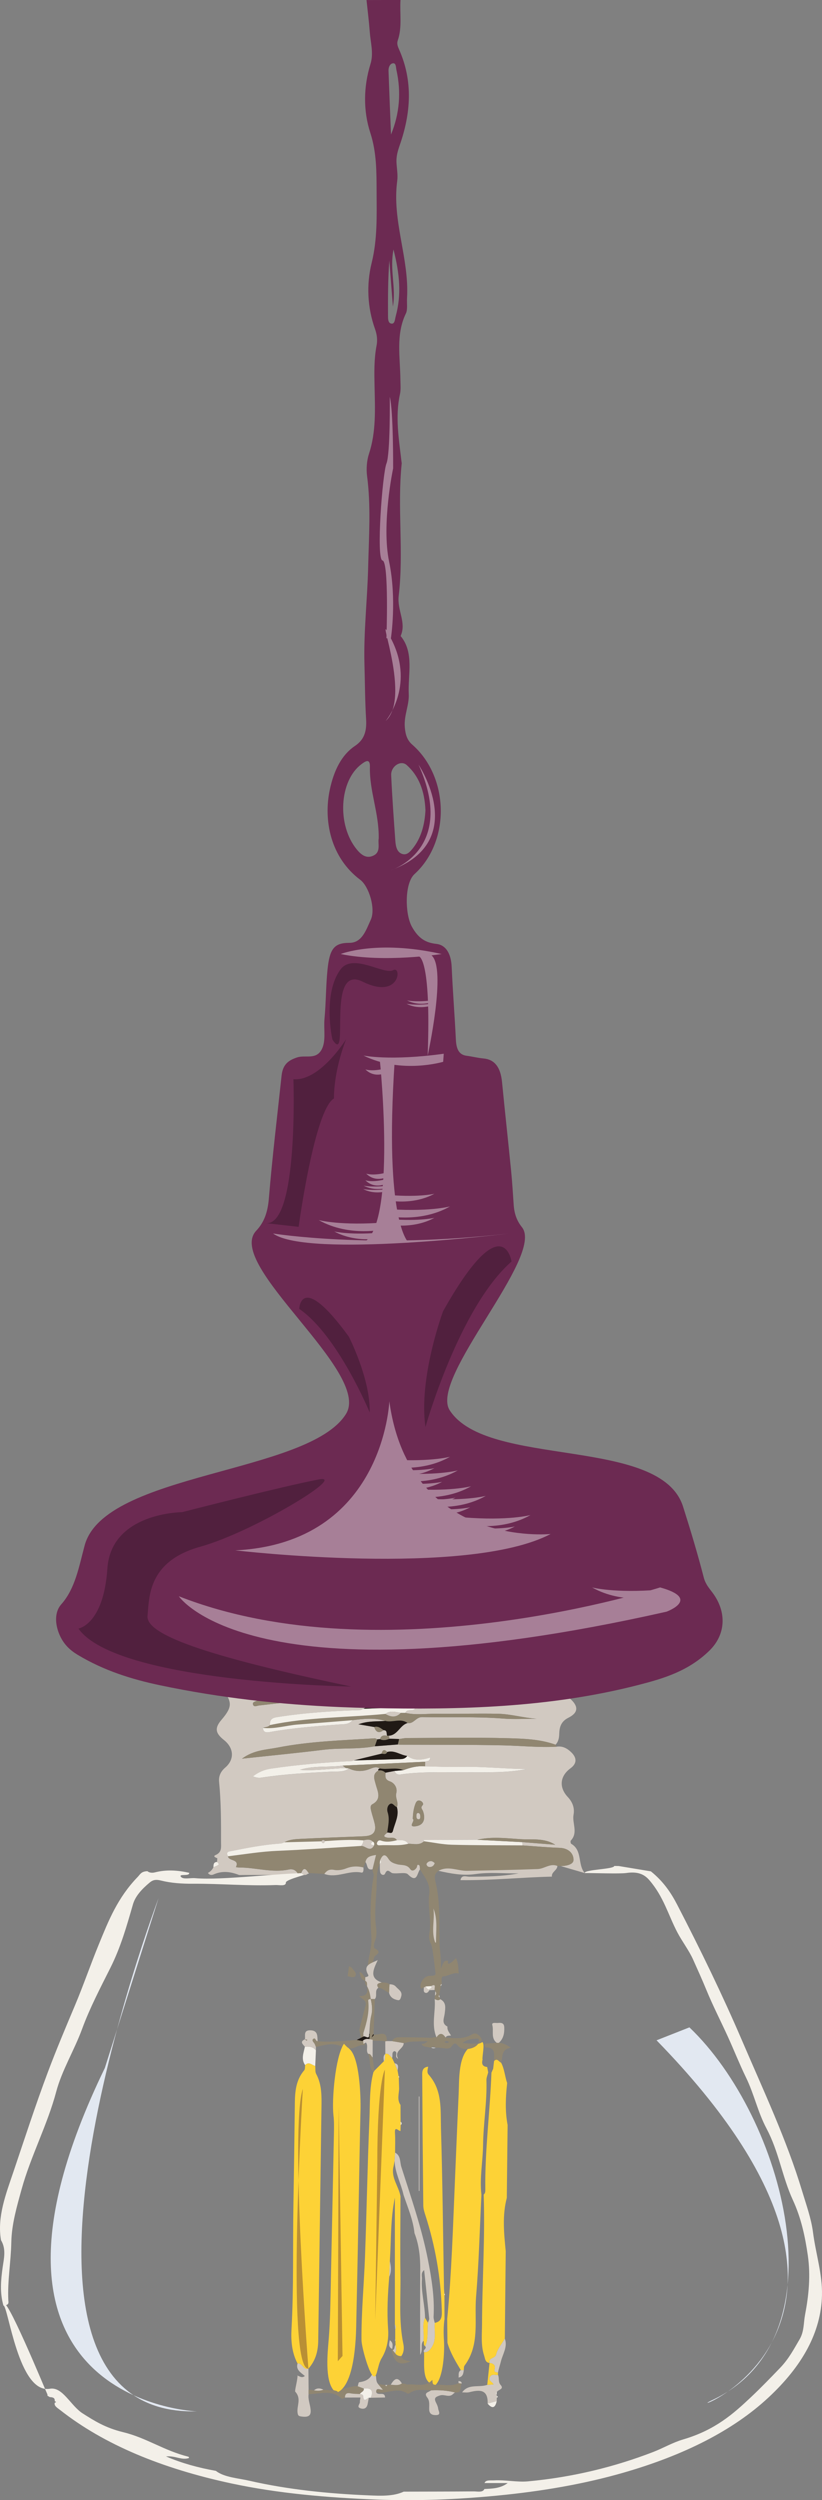 <?xml version="1.0" encoding="utf-8"?>
<!-- Generator: Adobe Illustrator 17.0.0, SVG Export Plug-In . SVG Version: 6.00 Build 0)  -->
<!DOCTYPE svg PUBLIC "-//W3C//DTD SVG 1.1//EN" "http://www.w3.org/Graphics/SVG/1.1/DTD/svg11.dtd">
<svg version="1.1" id="Layer_1" xmlns="http://www.w3.org/2000/svg" xmlns:xlink="http://www.w3.org/1999/xlink" x="0px" y="0px"
	 width="113.013px" height="343.672px" viewBox="275.216 0.388 113.013 343.672"
	 enable-background="new 275.216 0.388 113.013 343.672" xml:space="preserve">
<rect x="275.216" y="0.388" width="113.013" height="343.672" fill="#808080" stroke="none"/>
<g id="Layer_2_1_">
</g>
<g id="Layer_1_2_">
	<g id="Layer_2">
		<g>
			<path fill="#D1C9C1" d="M343.031,214.602c1.109,0.814,2.443,1.114,3.682,1.635c1.644,0.69,2.867,1.902,3.506,3.576
				c0.301,0.788,0.688,1.379,1.427,1.804c1.021,0.587,1.454,1.402,0.948,2.626c-0.469,1.136-0.145,2.068,0.946,2.773
				c1.418,0.917,1.392,2.021,0.012,3.046c-1.377,1.023-1.395,2.611-0.043,3.752c1.266,1.068,1.275,1.985-0.153,2.698
				c-1.009,0.504-1.227,1.284-1.254,2.21c-0.017,0.574-0.11,1.071-0.504,1.493c-2.107-0.758-4.335-0.831-6.515-0.891
				c-4.628-0.129-9.263-0.037-13.895-0.025c-0.368,0.001-0.736,0.088-1.103,0.135c-0.446-0.015-0.893-0.03-1.339-0.045
				c-0.018-0.137-0.037-0.274-0.055-0.411c1.198-0.073,1.507-1.454,2.561-1.74c0.833,0.16,1.148-0.833,1.996-0.815
				c3.719,0.081,7.44-0.092,11.16,0.202c1.522,0.12,3.061,0.02,4.592,0.02c-1.795-0.112-3.537-0.648-5.32-0.683
				c-2.834-0.056-5.67,0.031-8.505,0c-1.41-0.016-2.831,0.208-4.232-0.125c0.206-0.496,0.666-0.293,1.024-0.379
				c0.462-0.112,0.184-0.288,0.026-0.447c-2.347-1.763-4.589-0.835-6.824,0.268c-0.147,0.064-0.293,0.181-0.441,0.186
				c-3.83,0.113-7.644,0.366-11.437,0.968c-0.801,0.127-0.984,0.419-0.965,1.086c-0.25,0.304-0.649,0.242-0.963,0.391
				c0.047,0.712,0.586,0.631,1.013,0.555c3.141-0.56,6.313-0.792,9.488-1.031c0.599-0.045,1.346,0.025,1.81-0.586
				c1.507-0.182,3.015-0.369,4.508,0.098c-1.14,0.103-2.312-0.035-3.695,0.466c0.91,0.156,1.544,0.265,2.178,0.374
				c0.23,0.717,0.639,0.91,1.277,0.437c0.576-0.015,0.357,0.498,0.51,0.765c-0.436-0.077-0.837-0.081-0.985,0.46
				c-0.13,0.011-0.259,0.023-0.389,0.034c-0.112-0.051-0.227-0.154-0.336-0.147c-4.455,0.288-8.928,0.404-13.325,1.267
				c-1.594,0.313-3.299,0.323-4.934,1.536c3.918-0.422,7.546-0.771,11.162-1.218c2.362-0.292,4.754-0.042,7.101-0.486
				c1.054-0.083,2.108-0.165,3.163-0.248c0.083,0.011,0.166,0.03,0.249,0.031c4.726,0.022,9.452-0.014,14.176,0.087
				c2.46,0.053,4.916,0.313,7.382,0.188c0.821-0.139,1.467,0.215,2.028,0.754c0.8,0.77,0.811,1.549-0.093,2.213
				c-1.471,1.08-1.605,2.636-0.367,3.953c0.622,0.661,0.961,1.48,0.788,2.411c-0.219,1.179,0.666,2.474-0.38,3.572
				c-0.068,0.072-0.024,0.396,0.059,0.444c1.578,0.905,0.851,2.869,1.864,4.023c-1.103-0.322-2.206-0.644-3.309-0.966
				c0.743-0.006,1.76-0.201,1.761-0.849c0.002-0.958-0.767-1.616-1.912-1.655c-1.706-0.059-3.408-0.219-5.111-0.336
				c-0.005-0.149-0.01-0.298-0.015-0.447c1.49,0.118,2.98,0.235,4.524,0.358c-1.528-0.975-3.208-0.663-4.795-0.767
				c-1.972-0.13-3.968-0.38-5.941,0.084c-2.447,0.011-4.895,0.022-7.342,0.034c-0.032-0.02-0.063-0.041-0.095-0.061
				c0.034,0.019,0.067,0.037,0.101,0.056c0.015,0.058,0.024,0.118,0.026,0.178c-0.64,0.604-1.417,0.334-2.151,0.338
				c-0.402-0.559-0.991-0.504-1.571-0.479c-0.301-0.504-0.81-0.285-1.234-0.347c-0.889-0.131-0.398-0.427-0.093-0.707
				c0.27-0.069,0.652,0.293,0.793-0.277c0.262-1.064,0.874-2.065,0.531-3.227c0.277-0.648-0.256-1.258-0.085-1.904
				c0.21-0.795-0.33-1.443-0.851-1.621c-0.759-0.26-0.635-0.695-0.631-1.201c0.417-0.08,0.834-0.159,1.251-0.239
				c0.238,0.703,0.853,0.465,1.28,0.415c3.033-0.355,6.076-0.205,9.114-0.229c2.476-0.02,4.958,0.093,7.749-0.438
				c-3.25-0.053-6.148-0.382-9.067-0.305c-1.624,0.043-3.252-0.045-4.878-0.074c0.003-0.211,0.006-0.422,0.009-0.633
				c0.213-0.141,0.625,0.059,0.692-0.573c-1.113,0.343-2.197,0.504-3.161-0.233c-0.934-0.099-1.746-0.828-2.757-0.536
				c-0.411-0.444-0.642-0.271-0.777,0.228c-1.28,0.312-2.56,0.623-3.84,0.935c-0.078,0.031-0.154,0.086-0.233,0.09
				c-3.735,0.178-7.456,0.498-11.156,1.044c-0.914,0.135-1.718,0.492-2.453,1.061c0.398,0.148,0.771,0.231,1.122,0.176
				c3.209-0.503,6.442-0.661,9.681-0.83c0.767-0.04,1.679,0.099,2.404-0.434c0.954,0.46,1.962,0.426,2.889,0.057
				c0.497-0.198,0.879-0.349,1.349-0.067c-0.143,0.04-0.252,0.105-0.196,0.283c-0.866,0.498-0.565,1.148-0.367,1.904
				c0.243,0.928,0.88,2.017-0.468,2.74c-0.337,0.181-0.226,0.607-0.152,0.925c0.133,0.566,0.332,1.117,0.466,1.683
				c0.193,0.815,0.089,1.511-0.891,1.716c-0.322,0.068-0.66,0.073-0.991,0.087c-2.75,0.112-5.502,0.202-8.251,0.34
				c-0.775,0.039-1.572,0.079-2.283,0.477c-0.295,0.183-0.624,0.178-0.957,0.205c-2.096,0.169-4.157,0.569-6.215,0.982
				c-0.384,0.077-0.93,0.067-0.566,0.736c0.085,0.701,1.636,0.337,1.088,1.498c0.165,0.014,0.331,0.041,0.496,0.041
				c2.273,0.004,4.513,0.773,6.813,0.27c0.453-0.099,0.914,0.065,1.178,0.528c-0.431,0.372-0.949,0.191-1.425,0.198
				c-1.957,0.028-3.915,0.024-5.873,0.031c-0.246,0.002-0.492,0.004-0.738,0.006c-1.169-0.466-2.337-0.619-3.536-0.076
				c-0.258,0.117-0.573,0.08-0.763-0.217c0.333-0.178,0.593-0.427,0.757-0.771c0.861-0.354,0.861-0.354,0.501-0.731
				c0.01-0.167,0.021-0.334,0.031-0.501c0.032-0.04,0.064-0.08,0.096-0.12c-0.039,0.032-0.077,0.065-0.116,0.097
				c-0.218-0.083-0.628-0.252-0.218-0.429c0.897-0.387,0.75-1.09,0.752-1.787c0.006-2.755,0.006-5.51-0.267-8.257
				c-0.081-0.812,0.218-1.444,0.845-1.98c1.294-1.107,1.206-2.688-0.173-3.785c-1.184-0.942-1.326-1.633-0.334-2.792
				c1.625-1.899,1.453-2.536-0.192-4.602c-0.591-0.743-0.656-1.464,0.143-2.178c1.934-1.727,2.109-2.956-0.007-4.778
				c-0.792-0.683-0.68-1.823,0.208-2.648c0.819-0.76,2.152-0.797,2.822-1.499c0.589-0.617,0.538-1.839,1.263-2.633
				c1.435-1.573,3.308-2.348,5.214-3.093c0.068-0.081,0.136-0.162,0.205-0.243c0,0,0.052-0.061,0.052-0.06
				c0.326,0.649,0.916,0.642,1.506,0.579c1.846-0.197,3.69-0.41,5.792-0.645c-0.782-0.08-1.312-0.134-1.842-0.188
				c0.118-0.035,0.235-0.099,0.354-0.102c6.937-0.209,13.874-0.51,20.805,0.174C342.327,214.891,342.84,215.273,343.031,214.602z
				 M327.2,227.681c-1.42,0.03-2.882-0.216-4.176,0.638c-2.197,0.202-4.392,0.425-6.591,0.596c-0.901,0.07-1.732,0.244-2.43,0.877
				c6.117,0.041,12.078-1.568,18.411-1.363c-0.458-0.318-0.83-0.197-0.961-0.536c-0.209-0.521-0.741-0.505-1.136-0.564
				C329.261,227.172,328.212,227.324,327.2,227.681z M330.951,220.646c-0.612-0.075-1.22-0.165-1.749-0.519
				c0.021-0.215,0.07-0.463,0.341-0.407c2.189,0.45,4.397-0.003,6.59,0.153c0.241-0.18,0.483-0.165,0.723,0.001
				c0.395-0.129,0.999,0.602,1.207-0.294c0.13,0.002,0.259,0.004,0.389,0.005c0.736,0.835,1.749,0.942,2.364,0.248
				c1.571-0.109,3.111,0.503,4.709,0.206c-0.183-0.297-0.478-0.336-0.762-0.367c-4.385-0.474-8.757-1.181-13.186-0.965
				c-1.514,0.074-2.43-0.68-3.159-1.825c-0.772-1.213-1.755-1.864-3.279-1.375c0.664,0.73,1.26,1.624,0.906,2.532
				c-0.33,0.847-1.389,0.527-2.154,0.612c-3.666,0.409-7.366,0.554-10.976,1.447c4.738-0.836,9.564-0.148,14.305-0.911
				c0.084,0.26,0.169,0.519,0.253,0.779l0.053,0.109l-0.096,0.075l0.019-0.024c-0.334,0.173-0.667,0.345-1.001,0.518
				c-0.527,0.058-1.073,0.048-1.576,0.191c-0.568,0.161-1.368-0.354-1.693,0.546c-3.897,0.041-7.655,0.947-11.43,1.758
				c0.874,0.526,1.587-0.178,2.385-0.229c3.863-0.249,7.695-0.787,11.536-1.241c0.791-0.093,1.49,0.01,2,0.692
				c-1.315,0.165-2.615,0.378-3.927,1.135c1.657,0.246,3.135-0.082,4.573,0.304c-0.091,1.213-1.038,1.307-1.906,1.352
				c-1.329,0.068-2.65,0.124-3.98,0.262c-3.448,0.356-6.898,0.678-10.307,1.316c-0.994,0.186-2.091,0.215-2.996,1.096
				c0.866,0.13,1.56,0.065,2.266-0.062c2.384-0.429,4.794-0.653,7.205-0.866c2.237-0.198,4.471-0.428,6.705-0.643
				c1.952-0.084,3.916,0.028,5.847-0.38c0.64,0.43,1.309,0.046,1.951,0.026c4.94-0.156,9.868,0.212,14.802,0.264
				c0.669,0.007,1.364,0.123,2.015-0.262c-1.621-0.336-3.243-0.646-4.871-0.681c-4.807-0.105-9.617-0.161-14.425,0.04
				c-0.302-0.038-0.604-0.077-0.907-0.115c-0.036-0.19-0.072-0.381-0.107-0.571c0.677-0.178,0.846-0.985,1.515-1.211
				c0.23-0.078,0.721-0.17,0.54-0.662c-0.132-0.357-0.443-0.485-0.792-0.479c-0.943,0.019-1.885,0.06-2.828,0.092
				c-0.107-0.282-0.213-0.564-0.348-0.921c2.044,0.069,4.02-0.139,5.947,0.427c0.313,0.092,0.576-0.045,0.831-0.183
				c0.464-0.252,0.955-0.273,1.461-0.216c0.231,0.026,0.47,0.265,0.688,0.015c0.06-0.068,0.068-0.262,0.015-0.336
				c-0.21-0.291-0.508-0.148-0.795-0.137c-1.473,0.057-2.946,0.085-4.419,0.124c0.098-0.113,0.295-0.31,0.28-0.327
				C331.498,220.513,331.216,220.618,330.951,220.646z M326.651,230.533c0.123,0.544,0.478,0.472,0.861,0.324
				c0.222,0.052,0.444,0.104,0.666,0.155c-0.301,1.429-1.691,1.392-2.542,1.409c-3.342,0.067-6.647,0.461-9.947,0.865
				c-1.698,0.208-3.477,0.081-5.087,0.861c-0.254,0.123-0.69,0.18-0.61,0.508c0.111,0.456,0.534,0.202,0.839,0.168
				c2.728-0.298,5.453-0.646,8.186-0.883c2.736-0.237,5.481-0.364,8.222-0.539c1.091-0.06,2.181-0.12,3.272-0.18
				c0.834-0.009,1.669-0.003,2.503-0.029c5.729-0.186,11.446,0.228,17.17,0.331c0.341,0.006,0.901,0.214,0.98-0.208
				c0.095-0.508-0.491-0.57-0.881-0.672c-1.669-0.436-3.397-0.313-5.083-0.36c-4.848-0.133-9.701-0.05-14.552-0.047
				c-0.281,0-0.594-0.088-0.811,0.196c-0.121-0.038-0.242-0.077-0.363-0.115c0.004-0.26,0.007-0.52,0.011-0.78
				c0.623-0.572,1.246-1.145,1.914-1.758c-2.142-0.21-6.774,0.181-7.106,0.582C325.078,230.419,325.865,230.476,326.651,230.533z
				 M335.955,229.042c0.073,0.05,0.136,0.128,0.199,0.13c5.248,0.107,10.473,0.562,15.701,0.994c0.19,0.016,0.469-0.023,0.569-0.147
				c0.186-0.232-0.017-0.49-0.177-0.663c-0.333-0.36-0.784-0.419-1.261-0.428c-0.873-0.016-1.74-0.068-2.614-0.179
				C344.227,228.221,340.089,228.418,335.955,229.042z M331.963,250.416c0.398,0.225-0.713,1.112,0.314,1.021
				c1.137-0.101,1.496-0.915,1.108-2.065c-0.099-0.293-0.408-0.473-0.066-0.837c0.175-0.186-0.016-0.484-0.272-0.598
				c-0.34-0.151-0.563,0.018-0.69,0.328C332.083,248.93,331.992,249.632,331.963,250.416z M330.119,229.172
				c-0.617-0.016-1.197-0.171-1.787-0.234c-0.581-0.062-1.091,0.196-1.607,0.415C327.869,229.406,329.004,229.543,330.119,229.172z
				 M350.401,227.181c0.823,0.519,1.507,0.612,2.387,0.357C352.017,226.913,351.277,227.265,350.401,227.181z M310.694,223.465
				c0.071,0.03,0.156,0.098,0.208,0.078c0.05-0.019,0.065-0.129,0.096-0.199c-0.07-0.03-0.156-0.098-0.207-0.079
				C310.74,223.285,310.724,223.394,310.694,223.465z M322.901,223.307l0.003-0.061l0.116,0.039L322.901,223.307z"/>
			<path fill="#F3F0E9" d="M360.282,256.892c1.473,0.244,2.947,0.489,4.421,0.733c1.727,1.39,2.775,2.959,3.61,4.571
				c3.204,6.186,6.225,12.402,8.913,18.666c2.947,6.869,6.164,13.707,8.262,20.686c0.569,1.894,1.261,3.789,1.505,5.7
				c0.368,2.882,1.302,5.73,1.233,8.641c-0.122,5.111-2.719,9.756-7.386,14.088c-4.877,4.527-11.599,7.905-19.851,10.289
				c-5.485,1.585-11.356,2.587-17.438,3.171c-5.46,0.524-10.975,0.757-16.481,0.545c-6.827-0.263-13.597-0.84-20.056-2.224
				c-9.568-2.05-17.5-5.346-23.513-10.075c-0.376-0.295-0.906-0.586-0.75-1.022c0.235-0.069,0.221-0.134-0.012-0.194l0.011,0.009
				c-0.003-0.279,0.008-0.562-0.682-0.58l0.013,0.007c-0.111-0.064-0.222-0.128-0.334-0.192c-0.01-0.055-0.011-0.11-0.003-0.166
				c-0.224-0.455-6.058-14.67-6.058-12.241c0.65,0.006,2.063,12.202,6.391,11.44c1.752-0.308,2.852,2.348,4.522,3.403
				c1.589,1.004,3.081,1.968,5.542,2.566c3.241,0.787,5.617,2.541,8.977,3.375c0.065,0.016,0.065,0.116,0.095,0.176
				c-1.038,0.348-1.885-0.339-3.171-0.213c2.228,0.954,4.46,1.554,6.85,1.981c1.133,0.891,3.017,0.994,4.614,1.36
				c5.257,1.204,10.791,1.776,16.413,2.01c1.592,0.066,3.37,0.156,4.801-0.512c3.199-0.009,6.398-0.009,9.597-0.035
				c0.533-0.004,1.28,0.19,1.495-0.328c1.065-0.057,2.17-0.056,3.209-0.819c-1.277,0-2.231,0-3.185,0
				c0.148-0.466,0.801-0.34,1.327-0.368c1.567-0.084,3.156,0.272,4.645,0.135c6.263-0.579,11.957-2.013,17.195-4.03
				c1.424-0.548,2.647-1.293,4.154-1.737c4.379-1.29,6.879-3.518,9.288-5.789c1.403-1.323,2.715-2.682,4.021-4.04
				c1.211-1.259,1.896-2.591,2.678-3.918c0.643-1.091,0.539-2.245,0.754-3.374c0.519-2.724,0.78-5.416,0.381-8.173
				c-0.372-2.57-0.908-5.119-2.045-7.586c-1.499-3.253-1.913-6.615-3.633-9.854c-1.207-2.274-1.689-4.686-2.813-7
				c-0.9-1.852-1.64-3.73-2.486-5.591c-0.979-2.153-2.082-4.29-2.968-6.455c-0.572-1.397-1.205-2.792-1.825-4.176
				c-0.562-1.256-1.511-2.488-2.172-3.748c-1.261-2.406-1.879-4.913-3.877-7.204c-0.746-0.855-1.678-1.162-3.148-0.948
				c-0.893,0.13-4.81-0.013-5.698,0.008c-0.102-0.499,4.033-0.515,4.053-0.978C359.874,256.886,360.078,256.889,360.282,256.892z"/>
			<path fill="#F3F0E9" d="M295.487,257.602c0.254,0.226,0.674,0.253,1.019,0.165c1.601-0.412,3.162-0.296,4.723,0.058
				c0.084,0.531-1.466,0.094-1.151,0.532c0.311,0.431,1.292,0.142,1.968,0.204c3.661,0.332,11.914-0.75,15.591-0.7
				c0.599,0.008-3.128,0.83-3.116,1.303c0.014,0.554-0.897,0.323-1.421,0.343c-3.796,0.146-7.571-0.202-11.363-0.18
				c-1.519,0.009-3.003-0.091-4.397-0.441c-0.697-0.175-1.1-0.092-1.531,0.265c-1.116,0.924-1.993,1.898-2.315,3.014
				c-0.843,2.923-1.663,5.855-3.092,8.704c-1.399,2.79-2.853,5.566-3.895,8.411c-1.06,2.897-2.783,5.692-3.566,8.646
				c-1.188,4.485-3.497,8.856-4.741,13.347c-0.673,2.432-1.382,4.872-1.428,7.324c-0.049,2.663-0.544,5.316-0.413,7.98
				c0.015,0.299,0.174,0.673-0.673,0.729c-0.504-1.75-0.357-3.492-0.105-5.255c0.175-1.228,0.507-2.5-0.228-3.727
				c-0.55-3.215,0.67-6.326,1.724-9.445c1.538-4.552,3.015-9.111,4.714-13.643c1.156-3.083,2.454-6.152,3.745-9.219
				c1.172-2.785,2.137-5.61,3.285-8.403c1.301-3.165,2.542-6.353,5.345-9.243C294.48,258.045,294.628,257.624,295.487,257.602z"/>
			<path fill="#201915" d="M343.031,214.602c-0.192,0.671-0.704,0.289-1.033,0.256c-6.931-0.683-13.868-0.382-20.805-0.174
				c-0.119,0.004-0.236,0.067-0.354,0.102c-1.233,0.023-2.463,0.228-3.699,0.05c1.459-1.265,3.252-1.982,4.887-2.959
				c0.487-0.291,1.365-0.525,1.241-1.018c-0.16-0.64-1.018-0.276-1.54-0.239c-1.024,0.073-1.701-0.044-1.342-1.313
				c2.438-0.729,4.942-1.11,7.466-1.33c1.192-0.104,2.401-0.018,3.596-0.15c-0.66-0.516-1.321-0.538-1.975-0.175
				c-0.051,0.028-0.06,0.281-0.013,0.311c0.526,0.336,1.12,0.153,1.688,0.191c2.374,0.162,4.733,0.432,7.051,0.988
				c0.016,0.307-0.106,0.678,0.363,0.772c0.112,0.219,0.224,0.438,0.336,0.657c-1.431,0-2.861,0-4.373,0
				c1.405,1.537,3.66,1.212,5.03,2.584c-0.22,0.246-0.491-0.204-0.753,0.294c1.341,0.314,2.539,0.986,3.942,0.929
				C342.839,214.453,342.935,214.528,343.031,214.602z M336.882,212.882c-0.066,0.027-0.132,0.054-0.198,0.081
				c0.062,0.032,0.124,0.087,0.187,0.089c0.065,0.002,0.131-0.047,0.197-0.073C337.007,212.946,336.947,212.914,336.882,212.882z
				 M337.67,213.207c0.075,0.042,0.141,0.105,0.21,0.108c0.068,0.003,0.138-0.055,0.208-0.087c-0.066-0.037-0.131-0.101-0.199-0.105
				C337.82,213.119,337.748,213.174,337.67,213.207z"/>
			<path fill="#908671" d="M351.718,240.49c-2.466,0.125-4.922-0.135-7.382-0.188c-4.724-0.101-9.451-0.065-14.176-0.087
				c-0.083,0-0.166-0.02-0.249-0.031c0.059-0.25,0.117-0.501,0.176-0.751c0.368-0.047,0.735-0.135,1.103-0.135
				c4.632-0.012,9.266-0.104,13.895,0.025c2.18,0.061,4.407,0.133,6.515,0.891C351.638,240.306,351.678,240.398,351.718,240.49z"/>
			<path fill="#908671" d="M320.386,209.308c-0.359,1.269,0.318,1.386,1.342,1.313c0.522-0.037,1.38-0.401,1.54,0.239
				c0.124,0.494-0.754,0.727-1.241,1.018c-1.634,0.977-3.427,1.693-4.886,2.959c-0.447-0.026-0.89,0.558-1.341,0.01
				c0.385-0.439,0.725-0.932,1.165-1.308C318.369,212.337,319.711,211.096,320.386,209.308z"/>
			<path fill="#908671" d="M342.744,214.379c-1.404,0.057-2.601-0.615-3.942-0.929c0.262-0.497,0.533-0.048,0.753-0.294
				c-1.37-1.372-3.624-1.047-5.03-2.584c1.512,0,2.943,0,4.373,0C339.964,212.06,341.609,212.961,342.744,214.379z"/>
			<path fill="#F3F0E9" d="M315.799,214.847c0.451,0.548,0.894-0.036,1.341-0.01c1.235,0.179,2.466-0.026,3.699-0.05
				c0.53,0.054,1.06,0.108,1.842,0.188c-2.102,0.235-3.946,0.448-5.792,0.645c-0.59,0.063-1.18,0.07-1.506-0.579
				C315.522,214.976,315.66,214.911,315.799,214.847z"/>
			<path fill="#F3F0E9" d="M305.06,256.33c0.36,0.377,0.36,0.377-0.501,0.731C304.571,256.71,304.563,256.347,305.06,256.33z"/>
			<path fill="#908671" d="M338.562,209.916c-0.469-0.094-0.347-0.465-0.363-0.772C338.706,209.22,338.689,209.542,338.562,209.916z
				"/>
			<path fill="#F3F0E9" d="M315.331,215.101c-0.068,0.081-0.136,0.162-0.205,0.243C315.195,215.263,315.263,215.182,315.331,215.101
				z"/>
			<path fill="#908671" d="M335.165,267.423c-0.021-1.571,0.272-3.165-0.356-4.69c0.214,1.549,1.934,9.466,0.401,9.424
				c-0.069,0.527-0.414-3.996-0.755-4.592c-0.252-0.44-0.293-0.95-0.205-1.455c0.311-1.784-0.256-3.579-0.025-5.33
				c0.194-1.472-0.648-2.359-1.264-3.423c-0.034-0.199-0.003-0.506-0.116-0.575c-0.317-0.193-0.245,0.168-0.331,0.313
				c-0.226,0.381-0.638,0.599-0.895,0.219c-0.466-0.687-1.202-0.497-1.791-0.659c-0.522-0.143-0.916-0.285-1.199-0.743
				c-0.529-0.858-0.866-0.467-1.151,0.192c-0.016,0.161-0.032,0.322-0.048,0.483l0.011-0.029c-0.526,1.127-0.398,2.336-0.464,3.525
				c-0.097,1.745-0.292,3.486-0.057,5.236c0.083,0.619,0.097,1.249-0.143,1.852c-0.145,0.363-0.237,0.957-0.014,1.067
				c1.114,0.551,0.017,0.839-0.108,1.209c-0.104,0.307-0.377,2.162-0.684,1.972c-0.424-0.263,0.01-2.126,0.055-2.345
				c0.161-0.778,0.3-1.59,0.251-2.377c-0.178-2.813-0.185-5.614,0.31-8.396c0.066-0.371-0.179-0.631-0.152-0.961
				c0.15-0.612,0.3-1.223,0.482-1.97c-0.751,0.124-1.314,0.232-1.456,0.988c-0.092,0.245-0.184,0.49-0.277,0.735
				c-0.805-0.207-1.573-0.192-2.374,0.126c-0.507,0.202-1.135,0.311-1.658,0.206c-0.651-0.13-1.012,0.092-1.348,0.553
				c-0.722-0.039-1.444-0.079-2.166-0.118c-0.331-0.538-0.662-0.893-0.995-0.002c-0.169,0.01-0.338,0.021-0.506,0.031
				c-0.264-0.463-0.725-0.626-1.178-0.528c-2.3,0.502-4.54-0.266-6.813-0.27c-0.165,0-0.331-0.027-0.496-0.041
				c0.548-1.161-1.003-0.797-1.088-1.498c2.274-0.277,4.532-0.656,6.833-0.751c3.833-0.158,7.66-0.442,11.49-0.672
				c0.588-0.029,1.223,0.943,1.765-0.082c0.043-0.207,0.042-0.399-0.183-0.51c-0.393-0.387-0.854-0.254-1.308-0.173
				c-1.752-0.132-3.499-0.018-5.247,0.097c-0.187-0.179-0.361-0.182-0.518,0.038c-1.698,0.044-3.395,0.088-5.093,0.132
				c0.71-0.398,1.507-0.439,2.283-0.477c2.749-0.138,5.5-0.228,8.251-0.34c0.331-0.014,0.669-0.019,0.991-0.087
				c0.979-0.205,1.084-0.901,0.891-1.716c-0.134-0.566-0.333-1.117-0.466-1.683c-0.074-0.317-0.185-0.744,0.152-0.925
				c1.348-0.724,0.711-1.812,0.468-2.74c-0.198-0.756-0.499-1.405,0.367-1.904c0.379-0.068,0.703,0.043,0.979,0.305
				c-0.005,0.507-0.129,0.941,0.631,1.201c0.52,0.178,1.061,0.826,0.851,1.621c-0.171,0.647,0.363,1.257,0.085,1.905
				c-0.354-0.079-0.556-0.664-0.953-0.423c-0.375,0.228-0.437,0.771-0.319,1.132c0.311,0.956,0.057,1.867-0.051,2.795
				c-0.305,0.279-0.795,0.576,0.093,0.707c0.424,0.063,0.933-0.157,1.234,0.347c-0.728,0.179-1.453,0.312-2.194,0.046
				c-0.301-0.108-0.486,0.094-0.552,0.347c-0.047,0.183,0.122,0.317,0.303,0.306c1.337-0.086,2.691,0.128,4.014-0.219
				c0.734-0.004,1.511,0.266,2.151-0.338c1.266,0.166,2.53,0.441,3.8,0.475c3.244,0.088,6.492,0.068,9.738,0.091
				c1.704,0.117,3.406,0.277,5.111,0.336c1.145,0.039,1.914,0.697,1.912,1.655c-0.001,0.648-1.018,0.842-1.761,0.849
				c-0.153-0.004-0.306-0.008-0.458-0.012c-0.989-0.403-1.793,0.392-2.696,0.426c-3.23,0.121-6.463,0.18-9.695,0.245
				c-1.318,0.027-2.636-0.745-3.955-0.002c-0.54,0.346-0.589,0.826-0.442,1.407c0.757,2.993,0.485,6.057,0.6,9.095 M333.847,256.621
				c0.045,0.234,0.182,0.379,0.398,0.397c0.368,0.03,0.619-0.178,0.731-0.504c0.015-0.044-0.291-0.276-0.458-0.289
				C334.237,256.205,333.977,256.337,333.847,256.621z"/>
			<path fill="#908671" d="M336.857,219.874c-0.241-0.167-0.482-0.182-0.723-0.001c-0.052-0.523-0.447-0.511-0.826-0.537
				c-2.693-0.179-5.389-0.218-8.087-0.148c-4.741,0.764-9.567,0.076-14.305,0.911c3.611-0.892,7.31-1.038,10.976-1.447
				c0.766-0.085,1.824,0.235,2.154-0.612c0.354-0.909-0.242-1.803-0.906-2.532c1.523-0.489,2.507,0.162,3.279,1.375
				c0.728,1.145,1.645,1.899,3.159,1.825c4.43-0.217,8.801,0.491,13.186,0.965c0.284,0.031,0.579,0.069,0.762,0.367
				c-1.597,0.297-3.138-0.316-4.709-0.206c-0.768-0.271-1.57-0.226-2.364-0.248c-0.13-0.002-0.259-0.004-0.389-0.005
				C337.637,219.58,337.153,219.341,336.857,219.874z M328.469,218.595c-0.263-0.25-0.552-0.323-0.915,0
				C327.925,218.595,328.197,218.595,328.469,218.595z"/>
			<path fill="#908671" d="M330.944,235.836c1.401,0.332,2.822,0.109,4.232,0.125c2.835,0.032,5.671-0.055,8.505,0
				c1.783,0.035,3.525,0.571,5.32,0.683c-1.531,0-3.071,0.1-4.592-0.02c-3.719-0.294-7.441-0.121-11.16-0.202
				c-0.848-0.018-1.164,0.975-1.996,0.815c-0.963-0.723-2.063-0.021-3.069-0.294c-1.493-0.467-3.001-0.28-4.508-0.098
				c-2.494,0.199-4.986,0.408-7.481,0.592c-1.614,0.119-3.188,0.649-4.83,0.47c0.314-0.148,0.712-0.087,0.963-0.391
				c5.232-1.109,10.58-1.019,15.869-1.535c0.739,0.423,1.458,0.556,2.119-0.145C330.526,235.836,330.735,235.836,330.944,235.836z"
				/>
			<path fill="#908671" d="M329.836,232.433c0.217-0.284,0.53-0.196,0.811-0.196c4.851-0.003,9.705-0.086,14.552,0.047
				c1.686,0.046,3.414-0.077,5.083,0.36c0.39,0.102,0.976,0.164,0.881,0.672c-0.078,0.422-0.639,0.214-0.98,0.208
				c-5.723-0.103-11.44-0.517-17.17-0.331c-0.834,0.027-1.669,0.02-2.503,0.029C330.416,232.848,329.648,233.049,329.836,232.433z"
				/>
			<path fill="#908671" d="M327.239,233.402c-2.741,0.175-5.487,0.302-8.222,0.539c-2.734,0.237-5.458,0.585-8.186,0.883
				c-0.304,0.033-0.728,0.287-0.839-0.168c-0.08-0.328,0.356-0.385,0.61-0.508c1.609-0.78,3.389-0.653,5.087-0.861
				c3.3-0.405,6.606-0.798,9.947-0.865c0.851-0.017,2.24,0.02,2.542-1.409c0.643-0.34,0.767,0.607,1.306,0.525
				c-0.004,0.26-0.007,0.52-0.011,0.78C328.636,232.49,327.669,232.392,327.239,233.402z"/>
			<path fill="#908671" d="M325.307,226.254c-2.235,0.216-4.47,0.446-6.707,0.644c-2.411,0.213-4.821,0.437-7.205,0.866
				c-0.707,0.127-1.4,0.192-2.266,0.062c0.905-0.881,2.002-0.91,2.996-1.096c3.408-0.638,6.859-0.959,10.307-1.316
				c1.33-0.138,2.651-0.194,3.98-0.262c0.869-0.044,1.815-0.138,1.906-1.351c0.28-0.012,0.712-0.005,0.655,0.306
				c-0.135,0.738,0.424,0.329,0.639,0.467c0.036,0.19,0.072,0.381,0.107,0.571C328.158,225.151,326.769,225.847,325.307,226.254z"/>
			<path fill="#908671" d="M326.748,240.432c-2.347,0.444-4.739,0.193-7.101,0.486c-3.616,0.448-7.244,0.796-11.162,1.218
				c1.635-1.213,3.34-1.223,4.934-1.536c4.397-0.864,8.87-0.979,13.325-1.267c0.108-0.007,0.224,0.095,0.335,0.146
				C326.969,239.796,326.858,240.114,326.748,240.432z"/>
			<path fill="#F3F0E9" d="M323.195,243.485c-0.725,0.533-1.637,0.394-2.404,0.434c-3.239,0.169-6.472,0.327-9.681,0.83
				c-0.351,0.055-0.724-0.027-1.122-0.176c0.735-0.569,1.539-0.926,2.453-1.061c3.7-0.546,7.421-0.866,11.156-1.044
				c0.079-0.004,0.155-0.059,0.233-0.09c1.987-0.057,3.973-0.114,5.96-0.172c0.515-0.015,1.063,0.072,1.414-0.455
				c0.963,0.736,2.048,0.575,3.161,0.233c-0.067,0.632-0.479,0.432-0.692,0.573c-3.789,0.178-7.579,0.356-11.368,0.534
				c-1.95,0.265-3.958-0.035-5.873,0.583c2.117,0.154,4.209-0.185,6.313-0.254C322.895,243.443,323.045,243.464,323.195,243.485z"/>
			<path fill="#F3F0E9" d="M314.3,253.63c1.698-0.044,3.395-0.088,5.093-0.131c0.2,0.355,0.369,0.295,0.518-0.038
				c1.747-0.115,3.495-0.229,5.247-0.097c0.052,0.306-0.133,0.528-0.273,0.766c-3.83,0.231-7.657,0.514-11.49,0.672
				c-2.301,0.095-4.558,0.474-6.833,0.751c-0.363-0.669,0.182-0.659,0.566-0.736c2.058-0.413,4.119-0.813,6.215-0.982
				C313.676,253.808,314.005,253.813,314.3,253.63z"/>
			<path fill="#908671" d="M330.627,225.26c4.808-0.201,9.617-0.144,14.425-0.04c1.628,0.035,3.25,0.345,4.871,0.681
				c-0.652,0.385-1.347,0.269-2.015,0.262c-4.934-0.052-9.862-0.419-14.802-0.264c-0.642,0.02-1.311,0.404-1.951-0.026
				C330.911,225.727,330.556,225.676,330.627,225.26z"/>
			<path fill="#908671" d="M335.955,229.042c4.134-0.625,8.271-0.821,12.416-0.293c0.874,0.111,1.741,0.163,2.614,0.179
				c0.476,0.009,0.928,0.068,1.261,0.428c0.16,0.173,0.363,0.431,0.177,0.663c-0.1,0.124-0.379,0.163-0.569,0.147
				c-5.227-0.432-10.453-0.887-15.701-0.994C336.091,229.171,336.029,229.092,335.955,229.042z"/>
			<path fill="#F3F0E9" d="M330.944,235.836c-0.209,0-0.418,0-0.628-0.001c-0.717-0.108-1.444-0.356-2.119,0.146
				c-5.289,0.517-10.637,0.426-15.869,1.535c-0.02-0.667,0.163-0.959,0.964-1.086c3.793-0.602,7.607-0.854,11.437-0.968
				c0.149-0.004,0.294-0.121,0.441-0.186c2.275-0.089,4.549-0.179,6.824-0.268c0.158,0.16,0.436,0.336-0.026,0.447
				C331.61,235.543,331.15,235.34,330.944,235.836z"/>
			<path fill="#F3F0E9" d="M327.674,222.362c-0.511-0.682-1.21-0.786-2-0.692c-3.841,0.453-7.673,0.992-11.536,1.241
				c-0.798,0.051-1.511,0.755-2.385,0.229c3.774-0.811,7.533-1.717,11.43-1.758c1.085-0.038,2.178,0.044,3.244-0.244
				c1.086-0.05,2.172-0.099,3.258-0.149c0.57,0.244,1.16,0.114,1.744,0.097c1.473-0.038,2.947-0.067,4.42-0.124
				c0.287-0.011,0.585-0.154,0.795,0.137c0.054,0.074,0.045,0.268-0.015,0.336c-0.219,0.249-0.457,0.011-0.688-0.015
				c-0.507-0.057-0.998-0.036-1.461,0.216c-0.255,0.139-0.518,0.275-0.831,0.183c-1.927-0.566-3.903-0.358-5.947-0.427
				c0.135,0.357,0.242,0.639,0.348,0.921C327.923,222.33,327.798,222.346,327.674,222.362z"/>
			<path fill="#F3F0E9" d="M333.664,243.192c1.626,0.029,3.254,0.116,4.878,0.074c2.919-0.076,5.817,0.252,9.067,0.305
				c-2.791,0.531-5.273,0.418-7.749,0.438c-3.039,0.024-6.081-0.126-9.114,0.229c-0.427,0.05-1.042,0.288-1.28-0.415
				c0.402-0.037,0.803-0.074,1.205-0.11C331.636,243.351,332.619,243.091,333.664,243.192z"/>
			<path fill="#F3F0E9" d="M331.453,227.892c0.131,0.34,0.503,0.219,0.961,0.536c-6.334-0.205-12.295,1.404-18.411,1.363
				c0.698-0.633,1.529-0.807,2.43-0.877c2.199-0.171,4.394-0.394,6.59-0.595c1.404-0.074,2.809-0.148,4.213-0.223
				c0.819-0.04,1.639-0.079,2.458-0.119c0.038,0.07,0.1,0.099,0.184,0.088c0.209,0.087,0.409,0.109,0.58-0.08
				C330.79,227.955,331.122,227.923,331.453,227.892z"/>
			<path fill="#201915" d="M327.674,222.362c0.125-0.016,0.249-0.032,0.374-0.048c0.943-0.032,1.885-0.073,2.828-0.092
				c0.349-0.007,0.661,0.121,0.792,0.479c0.181,0.492-0.31,0.585-0.54,0.662c-0.669,0.227-0.838,1.033-1.515,1.211
				c-0.215-0.138-0.774,0.271-0.639-0.467c0.057-0.311-0.375-0.318-0.655-0.306c-1.438-0.386-2.915-0.058-4.573-0.304
				C325.059,222.74,326.358,222.527,327.674,222.362z"/>
			<path fill="#F3F0E9" d="M347.045,254.055c-3.246-0.023-6.493-0.003-9.738-0.091c-1.27-0.034-2.533-0.31-3.8-0.475
				c-0.003-0.06-0.012-0.12-0.026-0.178l-0.005,0.005c2.447-0.011,4.895-0.022,7.342-0.033c2.07,0.109,4.141,0.217,6.212,0.326
				C347.035,253.757,347.04,253.906,347.045,254.055z"/>
			<path fill="#908671" d="M333.664,243.192c-1.046-0.101-2.029,0.159-2.994,0.521c-1.052-0.448-2.169-0.028-3.239-0.238
				c-0.469-0.282-0.852-0.13-1.349,0.067c-0.927,0.369-1.935,0.403-2.889-0.057c-0.15-0.022-0.3-0.043-0.45-0.063
				c-0.147-0.109-0.293-0.22-0.439-0.33c3.789-0.178,7.579-0.356,11.368-0.534C333.67,242.77,333.667,242.981,333.664,243.192z"/>
			<path fill="#201915" d="M328.184,236.943c1.006,0.273,2.106-0.429,3.069,0.294c-1.053,0.286-1.363,1.667-2.561,1.74
				c-0.08,0.003-0.159,0.006-0.239,0.008c-0.152-0.267,0.066-0.781-0.509-0.765c-0.385-0.263-0.748-0.592-1.277-0.437
				c-0.634-0.109-1.267-0.218-2.178-0.374C325.872,236.908,327.043,237.046,328.184,236.943z"/>
			<path fill="#201915" d="M329.484,231.538c-0.539,0.081-0.663-0.866-1.306-0.525c-0.222-0.052-0.444-0.103-0.666-0.155
				c-0.163-0.436-0.456-0.528-0.861-0.325c-0.787-0.057-1.573-0.114-2.36-0.171c0.332-0.401,4.964-0.792,7.106-0.582
				C330.73,230.393,330.107,230.966,329.484,231.538z"/>
			<path fill="#201915" d="M331.994,235.009c-2.275,0.089-4.549,0.179-6.824,0.268C327.405,234.174,329.647,233.246,331.994,235.009
				z"/>
			<path fill="#F3F0E9" d="M327.221,219.188c2.698-0.07,5.393-0.031,8.087,0.148c0.379,0.025,0.774,0.014,0.826,0.537
				c-2.194-0.156-4.401,0.297-6.59-0.153c-0.271-0.056-0.32,0.191-0.341,0.407c-0.576-0.053-1.152-0.106-1.728-0.16
				C327.39,219.707,327.305,219.448,327.221,219.188z"/>
			<path fill="#F3F0E9" d="M311.365,237.908c1.642,0.179,3.216-0.351,4.83-0.47c2.495-0.184,4.987-0.393,7.481-0.592
				c-0.464,0.611-1.211,0.541-1.81,0.586c-3.175,0.239-6.348,0.471-9.488,1.031C311.951,238.538,311.411,238.62,311.365,237.908z"/>
			<path fill="#201915" d="M331.204,241.753c-0.351,0.527-0.899,0.44-1.414,0.455c-1.987,0.057-3.973,0.114-5.96,0.172
				c1.28-0.312,2.56-0.623,3.84-0.935c0.283,0.007,0.612,0.168,0.777-0.228C329.458,240.925,330.27,241.654,331.204,241.753z"/>
			<path fill="#908671" d="M347.03,253.608c-2.071-0.109-4.141-0.217-6.212-0.326c1.973-0.464,3.969-0.214,5.941-0.084
				c1.587,0.105,3.267-0.208,4.795,0.767C350.009,253.844,348.519,253.726,347.03,253.608z"/>
			<path fill="#908671" d="M331.963,250.416c0.03-0.784,0.121-1.486,0.393-2.151c0.127-0.31,0.351-0.479,0.69-0.328
				c0.256,0.114,0.447,0.412,0.272,0.598c-0.342,0.363-0.033,0.544,0.066,0.837c0.388,1.15,0.029,1.964-1.108,2.065
				C331.249,251.528,332.36,250.641,331.963,250.416z M332.727,249.603c-0.236,0.002-0.245,0.186-0.251,0.333
				c-0.008,0.195-0.016,0.453,0.206,0.513c0.274,0.073,0.325-0.164,0.312-0.374C332.984,249.882,332.972,249.667,332.727,249.603z"
				/>
			<path fill="#201915" d="M330.627,225.26c-0.071,0.416,0.284,0.467,0.527,0.615c-1.931,0.408-3.895,0.296-5.847,0.38
				c1.462-0.407,2.851-1.103,4.413-1.11C330.022,225.183,330.324,225.222,330.627,225.26z"/>
			<path fill="#201915" d="M328.458,252.294c0.108-0.928,0.363-1.839,0.051-2.795c-0.117-0.361-0.055-0.904,0.319-1.132
				c0.397-0.241,0.599,0.343,0.953,0.423c0.343,1.163-0.269,2.163-0.531,3.227C329.11,252.587,328.728,252.225,328.458,252.294z"/>
			<path fill="#201915" d="M327.474,219.967c0.576,0.053,1.152,0.106,1.728,0.16c0.529,0.354,1.137,0.445,1.749,0.519
				c-0.325,0.475-0.885,0.079-1.267,0.343c-1.086,0.05-2.172,0.099-3.258,0.149c0.008-0.164,0.016-0.329,0.025-0.493
				c0.334-0.173,0.667-0.345,1.001-0.518c0.063,0.073,0.127,0.145,0.19,0.218c0.02-0.06,0.04-0.12,0.061-0.181
				c-0.09-0.004-0.179-0.009-0.269-0.013l0.096-0.075L327.474,219.967z"/>
			<path fill="#201915" d="M326.748,240.432c0.111-0.318,0.221-0.636,0.332-0.953c0.13-0.011,0.259-0.022,0.389-0.034
				c0.437,0.24,0.859,0.117,1.279-0.056c0.446,0.015,0.893,0.03,1.339,0.045c-0.059,0.251-0.117,0.501-0.176,0.751
				C328.856,240.267,327.802,240.349,326.748,240.432z"/>
			<path fill="#F3F0E9" d="M331.356,253.827c-1.323,0.347-2.676,0.133-4.014,0.219c-0.181,0.012-0.35-0.123-0.303-0.306
				c0.065-0.253,0.251-0.455,0.552-0.347c0.741,0.267,1.466,0.134,2.194-0.046C330.366,253.322,330.955,253.268,331.356,253.827z"/>
			<path fill="#201915" d="M331.453,227.892c-0.331,0.031-0.663,0.063-0.994,0.094c-0.172-0.019-0.345-0.038-0.518-0.057
				c-0.082,0.016-0.165,0.032-0.247,0.048c-0.819,0.04-1.639,0.079-2.458,0.119c-0.012-0.139-0.025-0.277-0.037-0.416
				c1.012-0.357,2.062-0.509,3.118-0.352C330.713,227.387,331.244,227.371,331.453,227.892z"/>
			<path fill="#201915" d="M327.239,233.402c0.43-1.009,1.397-0.912,2.234-1.084c0.121,0.038,0.242,0.077,0.363,0.115
				c-0.188,0.616,0.58,0.414,0.675,0.789C329.42,233.282,328.33,233.342,327.239,233.402z"/>
			<path fill="#908671" d="M327.2,227.681c0.012,0.139,0.025,0.277,0.037,0.416c-1.405,0.074-2.809,0.149-4.213,0.223
				C324.318,227.465,325.78,227.71,327.2,227.681z"/>
			<path fill="#908671" d="M326.45,220.645c-0.008,0.164-0.016,0.329-0.025,0.493c-1.066,0.288-2.16,0.206-3.244,0.244
				c0.325-0.9,1.125-0.385,1.693-0.546C325.377,220.693,325.923,220.703,326.45,220.645z"/>
			<path fill="#908671" d="M330.119,229.172c-1.116,0.372-2.251,0.234-3.394,0.181c0.516-0.219,1.027-0.477,1.607-0.415
				C328.923,229,329.503,229.155,330.119,229.172z"/>
			<path fill="#F3F0E9" d="M338.453,219.585c0.794,0.022,1.595-0.023,2.364,0.248C340.202,220.527,339.189,220.421,338.453,219.585z
				"/>
			<path fill="#201915" d="M327.432,243.475c1.07,0.21,2.186-0.21,3.239,0.238c-0.402,0.037-0.803,0.074-1.205,0.11
				c-0.417,0.08-0.834,0.159-1.251,0.239c-0.277-0.262-0.6-0.372-0.979-0.305C327.18,243.58,327.289,243.515,327.432,243.475z"/>
			<path fill="#908671" d="M350.401,227.181c0.877,0.084,1.616-0.268,2.387,0.357C351.908,227.793,351.224,227.7,350.401,227.181z"
				/>
			<path fill="#908671" d="M326.667,237.783c0.528-0.155,0.892,0.174,1.277,0.437C327.306,238.694,326.897,238.5,326.667,237.783z"
				/>
			<path fill="#908671" d="M329.684,220.989c0.382-0.264,0.943,0.132,1.267-0.343c0.265-0.028,0.547-0.132,0.757,0.114
				c0.014,0.017-0.182,0.214-0.28,0.327C330.844,221.102,330.253,221.232,329.684,220.989z"/>
			<path fill="#908671" d="M328.747,239.388c-0.42,0.173-0.842,0.296-1.279,0.056c0.148-0.54,0.549-0.536,0.985-0.459
				c0.08-0.003,0.159-0.006,0.239-0.008C328.71,239.114,328.729,239.251,328.747,239.388z"/>
			<path fill="#908671" d="M328.448,241.217c-0.165,0.396-0.494,0.235-0.777,0.228C327.805,240.945,328.036,240.772,328.448,241.217
				z"/>
			<path fill="#F3F0E9" d="M336.857,219.874c0.296-0.532,0.78-0.294,1.207-0.293C337.856,220.476,337.252,219.745,336.857,219.874z"
				/>
			<path fill="#908671" d="M326.651,230.533c0.405-0.204,0.697-0.111,0.861,0.325C327.129,231.005,326.774,231.077,326.651,230.533z
				"/>
			<path fill="#F3F0E9" d="M310.694,223.464c0.031-0.07,0.046-0.179,0.097-0.199s0.136,0.049,0.207,0.079
				c-0.031,0.07-0.046,0.18-0.096,0.199C310.85,223.562,310.764,223.494,310.694,223.464z"/>
			<polygon fill="#201915" points="322.901,223.307 323.02,223.285 322.905,223.246 			"/>
			<path fill="#F3F0E9" d="M305.07,255.806c0.039-0.032,0.077-0.065,0.116-0.097c-0.032,0.04-0.064,0.08-0.096,0.12
				C305.091,255.829,305.07,255.806,305.07,255.806z"/>
			<path fill="#F3F0E9" d="M333.481,253.311c-0.034-0.019-0.067-0.037-0.101-0.056c0.032,0.02,0.063,0.041,0.095,0.061
				C333.476,253.316,333.481,253.311,333.481,253.311z"/>
			<path fill="#D1C9C1" d="M335.502,257.551c1.32-0.743,2.637,0.029,3.955,0.002c3.232-0.065,6.465-0.124,9.695-0.245
				c0.903-0.034,1.707-0.829,2.696-0.426c-0.015,0.611-0.831,0.81-0.754,1.467c-4.193,0.096-8.374,0.538-12.573,0.481
				c0.158-0.788,0.799-0.467,1.221-0.469c2.272-0.013,4.54-0.034,6.789-0.458c-1.99,0.032-3.975-0.194-5.972,0.097
				C338.857,258.248,337.168,257.927,335.502,257.551z"/>
			<path fill="#908671" d="M336.884,212.882c0.063,0.032,0.124,0.065,0.185,0.097c-0.066,0.027-0.132,0.076-0.197,0.073
				c-0.063-0.002-0.125-0.057-0.187-0.089C336.75,212.936,336.816,212.909,336.884,212.882z"/>
			<path fill="#908671" d="M337.67,213.207c0.079-0.033,0.15-0.088,0.218-0.084s0.133,0.068,0.199,0.105
				c-0.069,0.031-0.14,0.09-0.208,0.087C337.811,213.312,337.745,213.249,337.67,213.207z"/>
			<path fill="#FDD236" d="M342.196,284.517c0.046,0.246,0.093,0.491,0.139,0.736c-0.085,0.361-0.253,0.726-0.242,1.084
				c0.094,2.983-0.425,5.932-0.461,8.904c-0.028,2.28-0.495,4.544-0.226,6.832c-0.232,4.677-0.35,9.363-0.736,14.026
				c-0.264,3.183,0.562,6.587-1.589,9.47c-0.11,0.148-0.072,0.406-0.103,0.613c-0.135,0.003-0.27,0.006-0.405,0.009
				c-0.72-1.199-1.445-2.396-1.839-3.755c-0.011-1.092-0.022-2.183-0.033-3.275c0.61-6.368,0.795-12.76,1.068-19.147
				c0.168-3.924,0.322-7.85,0.505-11.773c0.092-1.977-0.109-5.55,1.826-6.655c0.234-0.134,1.213-0.27,1.404-0.502
				c0.436,0.157-0.047,2.118,0.059,2.4C341.414,284.048,341.519,284.458,342.196,284.517z"/>
			<path fill="#FDD236" d="M316.124,325.278c-0.786-1.496-0.918-3.107-0.828-4.755c0.308-5.68,0.166-11.367,0.261-17.05
				c0.078-4.68,0.14-9.36,0.197-14.041c0.02-1.61,0.173-3.166,1.29-4.463c0.135-0.157,0.088-0.472,0.125-0.713
				c0.512-0.551,0.932,0,1.389,0.114c0.037,0.371-0.034,0.801,0.129,1.105c0.789,1.471,0.748,3.055,0.726,4.639
				c-0.146,10.686-0.297,21.372-0.447,32.058c-0.02,1.421-0.37,2.726-1.348,3.809C316.895,326.224,316.785,325.165,316.124,325.278z
				"/>
			<path fill="#FDD236" d="M345.005,292.49c-0.037,3.341-0.074,6.682-0.111,10.023c-0.639,2.429-0.388,4.876-0.148,7.323
				c-0.042,4.006-0.084,8.011-0.124,12.017c-0.414,0.72-0.998,1.398-1.19,2.173c-0.152,0.614-1.117,0.427-0.9,1.178
				c-0.624-0.057-0.615-0.597-0.751-1.009c-0.471-1.424-0.298-2.898-0.293-4.354c0.023-5.93,0.428-11.855,0.228-17.788
				c0.224-0.179,0.229-0.432,0.225-0.684c-0.078-5.385,0.651-10.728,0.844-16.099c0.05-0.068,0.086-0.142,0.107-0.224
				c0.042-0.097,0.085-0.193,0.128-0.289c0.041-0.357,0.082-0.714,0.123-1.07c0.443-0.451,0.65,0.108,0.96,0.225
				c0.477,0.881,0.519,1.892,0.84,2.818C344.731,288.652,344.641,290.573,345.005,292.49z"/>
			<path fill="#FDD236" d="M334.983,319.694c1.026-0.193,0.996-0.987,0.973-1.752c-0.133-4.453-0.887-8.799-2.253-13.041
				c-0.139-0.433-0.285-0.889-0.29-1.336c-0.066-5.887-0.114-11.775-0.145-17.663c-0.003-0.593-0.11-1.329,0.816-1.43
				c-0.06,0.37-0.214,0.787,0.058,1.092c1.922,2.157,1.628,4.856,1.703,7.399c0.215,7.312,0.285,14.628,0.415,21.942
				c0.004,0.25,0.034,0.5,0.051,0.75c-0.041,0.081-0.038,0.161,0.008,0.24c0.003,1.088,0.007,2.176,0.01,3.264
				c-0.144,1.008-0.139,2.019-0.069,3.032c0.077,1.446-0.057,4.868-1.14,6.019c-1.727-0.079-1.607-2.079-1.59-3.858
				c0.002-0.208-0.006-0.416-0.009-0.623c0.518,0.029,0.758-0.264,1.037-0.683C335.273,321.975,334.883,320.813,334.983,319.694z"/>
			<path fill="#908671" d="M334.236,281.846c-0.311-0.184-0.776,0.036-1.072-0.502c0.886,0.07,1.125-1.099,2.065-0.898
				c0.426-0.674,0.841-0.605,1.249,0.018c1.238,0.107,2.474,0.275,3.626-0.429c0.482-0.295,0.873-0.022,1.17,0.367
				c0.293,0.383,0.244,0.684-0.267,0.82c-0.018-0.234,0.236-0.648-0.255-0.603c-0.627,0.057-1.307,0.045-1.956,0.632
				c0.86-0.026,1.546,0.202,2.23-0.05c-0.341,0.792-2.021,1.168-2.702,0.528c-0.436-0.41-0.513-0.773-1.064,0.009
				c-0.356,0.506-1.404,0.018-2.135,0.137c-0.194-0.204-0.402-0.194-0.621-0.042C334.416,281.838,334.326,281.842,334.236,281.846z
				 M336.953,281.075c-0.215-0.146-0.419-0.202-0.641,0.022C336.531,281.23,336.735,281.299,336.953,281.075z"/>
			<path fill="#D1C9C1" d="M316.124,325.278c0.661-0.112,0.771,0.946,1.494,0.703c0.009,0.961,0.018,1.923,0.027,2.885
				c0,0.205-0.001,0.41-0.001,0.614c-0.087,0.636,0.131,1.231,0.238,1.843c0.146,0.841,0.044,1.388-1.093,1.255
				c-0.497-0.058-0.61-0.098-0.666-0.565c-0.112-0.928,0.558-1.917-0.309-2.856c-0.117-0.127,0.281-1.414,0.31-2.187l0.019-0.019
				c0.292,0.073,0.562,0.375,0.987,0.042C316.581,326.525,315.86,326.155,316.124,325.278z"/>
			<path fill="#908671" d="M338.299,271.671c-0.758-0.223-1.38,0.342-2.113,0.384c-0.354,0.02-0.259,0.663-0.237,1.052l0.006,0.034
				c-0.166,0.028-0.166,0.141-0.138,0.269c-0.07,0.408-0.14,0.815-0.21,1.222c-0.144,0.143-0.109,0.248,0.069,0.322
				c0.025,0.081,0.05,0.162,0.074,0.243c-0.262,0.262-0.516,0.1-0.77-0.016c0.013-0.158,0.026-0.316,0.039-0.475
				c0.209-0.182,0.227-0.378,0.04-0.587c0.004-0.078-0.025-0.14-0.089-0.185c-0.071-0.269,0.297-0.952-0.502-0.531
				c-0.241,0.013-0.482,0.026-0.723,0.039c-0.089,0.054-0.177,0.108-0.266,0.162c-0.143,0.051-0.366,0.214-0.421,0.025
				c-0.205-0.706,0.518-1.641,1.23-1.649c0.799-0.008,0.799-0.008,0.909-0.795c1.04,0.211,0.597-1.455,1.613-1.274
				c0.021,0.164-0.124,0.519,0.22,0.373c0.319-0.136,0.56-0.457,0.872-0.728C338.279,270.268,338.195,270.988,338.299,271.671z"/>
			<path fill="#D1C9C1" d="M334.979,275.181c0.254,0.116,0.508,0.279,0.77,0.016c0.869,0.451,0.691,1.231,0.606,1.971
				c-0.074,0.645-0.49,1.352,0.379,1.795c-0.068,0.502,0.272,0.842,0.489,1.231c-0.27,0.031-0.575-0.037-0.745,0.27
				c-0.408-0.623-0.823-0.692-1.249-0.018C334.486,278.723,335.131,276.933,334.979,275.181z"/>
			<path fill="#D1C9C1" d="M338.753,329.244c0.883-1.242,2.325-0.617,3.455-1.035c0.277-0.017,0.553-0.035,0.86-0.054
				c-0.166-0.391-0.802-0.507-0.486-1.043c0.271-0.46,0.721-0.228,1.102-0.263c0.211,0.432-0.026,0.939,0.368,1.384
				c0.53,0.6-0.389,0.621-0.528,0.978c-0.172,0.086-0.185,0.184-0.023,0.296c-0.004,0.075,0.001,0.15,0.014,0.225
				c-0.005,0.08-0.005,0.16,0.001,0.241c-0.002,0.158-0.005,0.316-0.007,0.475c-0.416,0.114-0.833,0.228-1.25,0.342
				c0.074-1.99-1.111-1.928-2.515-1.569C339.432,329.3,339.084,329.24,338.753,329.244z"/>
			<path fill="#908671" d="M318.882,280.973c1.798,0.17,3.583-0.055,5.372-0.173c0.269,0.051,0.538,0.101,0.808,0.152
				c0.079-0.001,0.156,0.004,0.234,0.018c-0.007,0.19,0.188,0.566-0.006,0.539c-0.78-0.108-1.358,0.58-2.115,0.455
				c-0.23-0.209-0.48-0.184-0.737-0.062l0.014-0.051c-1.251-0.771-2.527-0.402-3.802-0.082c-0.082-0.182-0.133-0.388-0.252-0.54
				c-0.162-0.206-0.354-0.434-0.066-0.603C318.614,280.458,318.608,280.986,318.882,280.973z"/>
			<path fill="#908671" d="M317.645,329.48c0-0.205,0.001-0.41,0.001-0.614c0.248,0.031,0.497,0.063,0.745,0.094
				c0.435,0.084,0.864,0.087,1.282-0.084c0.67,0.035,1.354,0.247,1.989-0.16c0.947,0.197,1.802-0.416,2.739-0.313
				c0.279,0.103,0.558,0.206,0.836,0.309c0.063,0.427-0.407,0.476-0.542,0.762c-0.426-0.028-0.86-0.012-1.275-0.094
				c-0.511-0.102-0.77,0.04-0.777,0.573c-0.151,0.065-0.396,0.225-0.438,0.182C320.844,328.769,319.19,329.503,317.645,329.48z"/>
			<path fill="#D1C9C1" d="M325.238,328.712c-0.279-0.103-0.558-0.206-0.837-0.309c0.062-0.192,0.101-0.539,0.189-0.551
				c0.737-0.108,1.351-0.312,1.767-1.034c0.142-0.246,0.54-0.042,0.565,0.34c0.022,0.333,0.038,0.659,0.267,0.928
				c0.198,0.235,0.395,0.47,0.671,0.797c-0.362,0.054-0.956-0.407-0.917,0.347c0.237,0.525,1.195-0.168,1.217,0.719
				c-0.661,0.011-1.321,0.022-1.981,0.034C326.59,329.022,326.278,328.597,325.238,328.712z"/>
			<path fill="#D1C9C1" d="M333.979,329.979c-0.589-0.72,0.199-0.749,0.511-1.017c1.106-0.058,2.199,0.018,3.275,0.291
				c-0.088,0.072-0.176,0.145-0.263,0.217c-0.531,0.536-1.175,0.005-1.783,0.191c-0.65,0.198-0.875,0.373-0.551,1.007
				c0.131,0.257,0.26,0.537,0.289,0.817c0.032,0.309,0.429,0.837-0.214,0.879c-0.381,0.025-0.963-0.021-1.013-0.68
				C334.186,331.111,334.358,330.504,333.979,329.979z"/>
			<path fill="#908671" d="M344.105,283.911c-0.31-0.117-0.518-0.676-0.96-0.225c-0.051-0.804,0.317-1.855-1.103-1.854
				c-0.067,0-0.185-0.174-0.191-0.273c-0.012-0.191,0.126-0.263,0.317-0.272c0.45-0.021,0.899-0.059,1.349-0.091
				c0.096-0.001,0.193-0.002,0.289-0.003c0.542,0.007,0.977,0.25,1.644,0.666C344.023,282.116,344.397,283.181,344.105,283.911z"/>
			<path fill="#F3F0E9" d="M318.557,284.371c-0.457-0.115-0.877-0.666-1.389-0.115c-0.594-0.833-0.197-1.68-0.036-2.524
				c0.577-0.056,1.123-0.016,1.518,0.491C318.619,282.939,318.588,283.655,318.557,284.371z"/>
			<path fill="#D1C9C1" d="M342.533,325.204c-0.217-0.752,0.748-0.565,0.9-1.178c0.192-0.775,0.776-1.453,1.19-2.173
				c0.413,1.141-0.286,2.109-0.539,3.133c-0.128,0.518-0.312,1.029-0.401,1.562c-0.213-0.107-0.601-0.011-0.467-0.492
				c0.158-0.57-0.187-0.797-0.696-0.86L342.533,325.204z"/>
			<path fill="#908671" d="M324.599,279.46c0.289-1.128,0.566-2.26,0.872-3.384c0.19-0.697-0.436-0.867-0.893-1.301
				c1.12,0.037,1.252-0.559,1.103-1.347c0.321,0.542,0.424,1.149,0.512,1.759c-0.174-0.007-0.379,0.026-0.354,0.228
				c0.191,1.55-0.215,4.455-0.667,5.906C324.901,281.294,324.728,279.684,324.599,279.46z"/>
			<path fill="#D1C9C1" d="M343.804,281.193c-0.096,0.001-0.193,0.002-0.289,0.003c-0.846-0.636-0.396-1.622-0.611-2.428
				c-0.12-0.447,0.476-0.274,0.77-0.303c0.441-0.043,0.846-0.022,0.869,0.59C344.575,279.868,344.445,280.617,343.804,281.193z"/>
			<path fill="#D1C9C1" d="M318.65,282.223c-0.395-0.507-0.941-0.548-1.518-0.491c-0.277-0.342-0.75-0.684,0.003-1.023
				c0.082,0.065,0.164,0.13,0.246,0.194c0.028-0.043,0.055-0.085,0.083-0.128c-0.109-0.023-0.218-0.046-0.327-0.069
				c0.085-0.509-0.24-1.252,0.746-1.234c1.076,0.02,0.95,0.812,0.999,1.5c-0.274,0.013-0.268-0.515-0.552-0.348
				c-0.288,0.169-0.096,0.397,0.066,0.603c0.12,0.152,0.171,0.358,0.252,0.54C318.649,281.92,318.65,282.072,318.65,282.223z"/>
			<path fill="#D1C9C1" d="M322.644,329.954c0.007-0.534,0.266-0.675,0.777-0.573c0.415,0.083,0.849,0.066,1.275,0.094
				c0.211,0.02,0.444,0.057,0.46,0.312c0.054,0.91,0.477,0.285,0.771,0.195c-0.054,0.279-0.112,0.557-0.161,0.836
				c-0.098,0.561-0.452,0.784-0.969,0.626c-0.628-0.193-0.062-0.596-0.099-0.899c-0.019-0.152,0.039-0.314,0.081-0.592
				C324.031,329.954,323.338,329.954,322.644,329.954z"/>
			<path fill="#D1C9C1" d="M325.172,279.87c0.452-1.45,0.858-2.906,0.667-4.456c-0.025-0.202,0.18-0.235,0.354-0.228l-0.01-0.009
				c0.17,0.754,0.28,1.481,0.076,2.278c-0.21,0.817-0.202,1.689-0.289,2.538c0.064,0.826-0.526,1.289-0.798,1.328
				C325.15,281.176,325.194,280.015,325.172,279.87z"/>
			<path fill="#FDD236" d="M342.519,325.196c0.509,0.063,0.854,0.29,0.696,0.86c-0.134,0.481,0.254,0.386,0.467,0.492
				c0,0.101,0.001,0.201,0.002,0.301c-0.381,0.034-0.831-0.198-1.102,0.262c-0.316,0.536,0.32,0.652,0.486,1.043
				c-0.307,0.019-0.583,0.037-0.86,0.054C342.312,327.205,342.415,326.2,342.519,325.196z"/>
			<path fill="#F3F0E9" d="M325.927,329.982c-0.295,0.089-0.717,0.715-0.771-0.195c-0.015-0.255-0.248-0.292-0.46-0.312
				c0.135-0.287,0.605-0.335,0.542-0.762c1.04-0.115,1.352,0.31,0.942,1.27C326.095,329.982,326.011,329.982,325.927,329.982z"/>
			<path fill="#908671" d="M323.201,270.666c0.139,0.079,0.322,0.126,0.408,0.244c0.234,0.322,0.677,0.682,0.49,1.05
				c-0.206,0.405-0.717,0.111-1.097,0.088C323.068,271.587,323.135,271.127,323.201,270.666z"/>
			<path fill="#201915" d="M325.239,280.305c0.272-0.038,0.796,0.513,0.732-0.312c0.21-0.173,0.405-0.03,0.604,0.027l0.034,0.07
				c0.032,0.129,0.063,0.258,0.095,0.386c-0.083,0.098-0.166,0.196-0.249,0.294c-0.483-0.081-0.976-0.246-1.392,0.182
				c-0.269-0.051-0.538-0.101-0.807-0.152C324.582,280.635,324.91,280.47,325.239,280.305z"/>
			<path fill="#F3F0E9" d="M342.259,330.789c0.417-0.114,0.833-0.228,1.25-0.342C343.309,331.353,342.921,331.571,342.259,330.789z"
				/>
			<path fill="#F3F0E9" d="M335.127,281.875c-0.213,0.076-0.423,0.107-0.621-0.042"/>
			<path fill="#D1C9C1" d="M316.124,326.969c-0.033-0.042-0.067-0.083-0.1-0.125c0.04,0.035,0.079,0.07,0.119,0.105
				C316.143,326.95,316.124,326.969,316.124,326.969z"/>
			<path fill="#D1C9C1" d="M322.908,267.852c0.087,0.099,0.174,0.197,0.261,0.296C323.082,268.049,322.995,267.951,322.908,267.852z
				"/>
			<path fill="#D1C9C1" d="M343.021,284.757c-0.043,0.096-0.086,0.193-0.128,0.289C342.936,284.95,342.979,284.853,343.021,284.757z
				"/>
			<path fill="#F3F0E9" d="M343.516,329.972c-0.006-0.08-0.006-0.16-0.001-0.241C343.703,329.811,343.704,329.891,343.516,329.972z"
				/>
			<path fill="#F3F0E9" d="M343.501,329.507c-0.162-0.112-0.149-0.21,0.023-0.296C343.516,329.31,343.508,329.409,343.501,329.507z"
				/>
			<path fill="#F3F0E9" d="M336.319,315.894c-0.046-0.078-0.049-0.158-0.008-0.24c0.026,0.055,0.06,0.109,0.075,0.167
				C336.391,315.839,336.343,315.87,336.319,315.894z"/>
			<path fill="#FDD236" d="M330.278,293.312c-0.271,0.039-0.829-0.777-0.759,0.287c0.059,0.893,0.014,1.793,0.015,2.69
				c-0.023,0.371-0.047,0.742-0.07,1.112c-0.05,0.279-0.087,0.561-0.153,0.838c-0.359,1.521,0.743,2.692,0.968,4.073
				c-0.008,3.597-0.064,7.196-0.008,10.792c0.049,3.162-0.251,6.341,0.398,9.482c0.116,0.563,0.087,1.169-0.288,1.682
				c-0.348,0-0.647-0.101-0.844-0.411c0.214-0.366,0.121-0.747,0.055-1.126c-0.006-0.188-0.012-0.375-0.017-0.563
				c0.043-0.074,0.035-0.143-0.023-0.206c0.001-0.445,0.001-0.891,0.002-1.336c0.112-0.247,0.121-0.488-0.049-0.716
				c0-5.81,0-11.619,0-17.429c-0.613,2.882-0.496,5.801-0.69,8.699c-0.028,0.722-0.056,1.444-0.084,2.166
				c-0.206,2.405-0.33,4.798-0.155,7.225c0.096,1.33-0.149,2.777-0.902,3.995c-0.638,1.031-0.601,3.233-1.317,2.252
				c-0.559-0.766-1.434-3.84-1.441-4.792c-0.027-3.808,0.34-7.597,0.481-11.396c0.234-6.307,0.341-12.62,0.609-18.926
				c0.092-2.161-0.014-4.354,0.552-6.48c0.051-0.06,0.096-0.126,0.134-0.196c0.431-0.431,0.862-0.862,1.293-1.293
				c0.239-0.304,0.13-0.676,0.197-1.013l0.008-0.016c0.493-0.113,0.641,0.337,0.925,0.566c0.118,0.245,0.236,0.489,0.354,0.734
				c0.137,0.335,0.273,0.669,0.409,1.004c0.043,0.244,0.086,0.488,0.13,0.732c-0.025,0.086-0.013,0.166,0.037,0.24
				c0.015,0.513,0.03,1.025,0.045,1.538c-0.035,0.747-0.302,1.513,0.192,2.214c0.004,0.767,0.007,1.535,0.011,2.302
				c0.003,0.159,0.006,0.317,0.009,0.476C330.295,292.777,330.287,293.045,330.278,293.312z"/>
			<path fill="#D1C9C1" d="M329.464,297.402c0.023-0.371,0.047-0.742,0.07-1.113c0.808,0.418,0.646,1.287,0.858,1.955
				c1.333,4.204,2.796,8.375,3.648,12.715c0.51,2.597,0.94,5.211,0.786,7.881c-0.016,0.28,0.102,0.568,0.157,0.853
				c-0.101,1.119,0.29,2.281-0.424,3.351c-0.279,0.419-0.519,0.712-1.037,0.683c-0.257-0.329,0.459-0.485,0.147-0.824
				c0.485-1.036,0.256-2.157,0.382-3.236c0.061-0.191,0.191-0.389,0.173-0.573c-0.216-2.198-0.453-4.393-0.693-6.661
				c-0.488,0.395-0.277,0.843-0.305,1.23c-0.13,1.796,0.406,3.541,0.428,5.326c-0.459,1.028-0.061,2.114-0.215,3.163
				c-0.487,0.509-0.011,1.223-0.455,1.934c0-3.989-0.022-7.805,0.01-11.62c0.015-1.755-0.15-3.465-0.792-5.111
				c-0.192-1.845-0.932-3.532-1.506-5.267C330.342,300.512,329.524,299.057,329.464,297.402z"/>
			<path fill="#D1C9C1" d="M327.473,256.103c0.284-0.659,0.621-1.051,1.151-0.192c0.283,0.458,0.677,0.6,1.199,0.743
				c0.59,0.161,1.326-0.028,1.791,0.659c0.258,0.38,0.669,0.161,0.895-0.219c0.086-0.145,0.014-0.506,0.331-0.313
				c0.113,0.069,0.082,0.376,0.116,0.575c-0.412,0.535-0.372,1.971-1.673,0.664c-0.315-0.317-1.379-0.038-2.099-0.146
				c-0.323-0.049-0.67-0.764-1.03,0.065c-0.132,0.304-0.617,0.2-0.682-0.268c-0.051-0.365-0.027-0.741-0.036-1.112
				c0,0-0.011,0.029-0.011,0.028C327.618,256.442,327.7,256.288,327.473,256.103z"/>
			<path fill="#D1C9C1" d="M326.193,275.186c-0.088-0.61-0.19-1.217-0.512-1.759l-0.001-0.005c-0.034-0.267,0.087-0.587-0.255-0.75
				v0.002c0.005-0.168,0.01-0.335,0.016-0.503c0.195-0.044,0.528-0.089,0.39-0.334c-0.736-1.31,0.282-1.527,1.317-2.009
				c-0.602,1.282-1.214,2.483,0.556,3.068c-0.373,0.108-0.861,0.141-0.472,0.736c-0.581,0.385-0.082,1.108-0.486,1.549
				c-0.188-0.001-0.375-0.003-0.563-0.004L326.193,275.186z"/>
			<path fill="#D1C9C1" d="M330.723,281.229c-0.015,0.825-1.355,1.037-0.773,2.157c-0.63-0.313,0.114-0.884-0.508-1.056
				c-0.443,0.17-0.174,0.637-0.324,0.94c-0.284-0.229-0.433-0.678-0.925-0.565c-0.003-0.569-0.006-1.138-0.009-1.707
				c0.071-0.031,0.145-0.045,0.223-0.043c0.24,0.002,0.48,0.004,0.72,0.006C329.658,281.05,330.191,281.14,330.723,281.229z"/>
			<path fill="#D1C9C1" d="M319.804,257.978c0.336-0.461,0.697-0.683,1.348-0.553c0.523,0.105,1.151-0.005,1.658-0.206
				c0.801-0.319,1.57-0.334,2.374-0.126c0.021,0.29,0.038,0.765-0.288,0.698C323.173,257.436,321.521,258.614,319.804,257.978z"/>
			<path fill="#D1C9C1" d="M332.792,301.555c0-4.326,0-8.653,0-12.979c0.031,0,0.062-0.001,0.093-0.001c0,4.326,0,8.653,0,12.979
				C332.854,301.554,332.823,301.555,332.792,301.555z"/>
			<path fill="#D1C9C1" d="M328.762,273.151c0.344-0.008,0.662,0.067,0.896,0.339c0.334,0.389,0.92,0.654,0.719,1.322
				c-0.068,0.225-0.147,0.572-0.437,0.52c-0.582-0.104-1.092-0.37-1.236-1.034C328.723,273.916,328.743,273.534,328.762,273.151z"/>
			<path fill="#908671" d="M326.183,275.177c0.188,0.001,0.375,0.003,0.563,0.004c-0.057,1.613-0.114,3.225-0.171,4.838
				c-0.199-0.057-0.395,1.129-0.604,1.302c0.087-0.848,0.079-3.05,0.289-3.867C326.464,276.658,326.353,275.931,326.183,275.177z"/>
			<path fill="#908671" d="M330.723,281.229c-0.532-0.089-1.065-0.179-1.598-0.268c0.232-0.501,0.673-0.534,1.145-0.531
				c1.092,0.008,4.308,0.02,5.405,0.163c-0.734,0.628-3.774,0.243-4.544,0.565C330.995,281.181,330.859,281.205,330.723,281.229z"/>
			<path fill="#D1C9C1" d="M335.045,267.397c-0.582-1.529-0.027-3.118-0.241-4.667c0.628,1.525,0.335,3.12,0.356,4.69
				L335.045,267.397z"/>
			<path fill="#D1C9C1" d="M325.461,256.358c0.142-0.756,0.705-0.864,1.451-0.988c-0.183,0.747-0.333,1.358-0.482,1.97
				C325.581,257.53,325.784,256.685,325.461,256.358z"/>
			<path fill="#908671" d="M328.762,273.151c-0.02,0.382-0.039,0.764-0.059,1.147c-0.524-0.147-0.882-0.662-1.472-0.666
				c-0.389-0.596,0.099-0.629,0.472-0.736C328.07,272.924,328.457,272.87,328.762,273.151z"/>
			<path fill="#908671" d="M328.405,280.955c-0.077-0.002-0.152,0.012-0.223,0.043c-0.493-0.174-1.683,0.005-2.176-0.169
				c-0.032-0.129,0.634-0.611,0.602-0.739C327.318,280.148,328.434,279.363,328.405,280.955z"/>
			<path fill="#D1C9C1" d="M316.643,257.858c0.333-0.892,0.664-0.537,0.995,0.002C317.305,258.208,316.974,258.215,316.643,257.858z
				"/>
			<path fill="#908671" d="M325.441,272.171c-0.005,0.168-0.01,0.335-0.016,0.503c-0.595-0.149-0.638-0.653-0.81-1.193
				C325.142,271.521,325.126,272.043,325.441,272.171z"/>
			<path fill="#D1C9C1" d="M333.478,273.604c0.089-0.054,0.177-0.108,0.266-0.162c0.084,0.228,0.246,0.376,0.473,0.455l0.042,0.061
				c-0.134,0.199-0.29,0.443-0.547,0.364C333.36,274.213,333.514,273.86,333.478,273.604z"/>
			<path fill="#D1C9C1" d="M334.467,273.403c0.799-0.42,0.432,0.263,0.502,0.531c-0.237,0.008-0.474,0.015-0.71,0.023
				c0,0-0.042-0.061-0.042-0.06C334.179,273.672,334.777,273.766,334.467,273.403z"/>
			<path fill="#908671" d="M325.425,272.673c0.342,0.163,0.221,0.482,0.255,0.75C325.419,273.232,325.372,272.969,325.425,272.673z"
				/>
			<path fill="#D1C9C1" d="M335.058,274.119c0.188,0.209,0.169,0.405-0.04,0.587C335.031,274.511,335.044,274.315,335.058,274.119z"
				/>
			<path fill="#D1C9C1" d="M324.885,254.129c0.14-0.238,0.325-0.46,0.273-0.766c0.454-0.081,0.916-0.214,1.308,0.173
				c-0.41,0.339-0.229,0.466,0.183,0.51C326.108,255.072,325.473,254.1,324.885,254.129z"/>
			<path fill="#D1C9C1" d="M333.847,256.621c0.13-0.284,0.389-0.416,0.671-0.396c0.167,0.012,0.473,0.244,0.458,0.289
				c-0.112,0.326-0.363,0.534-0.731,0.504C334.029,257,333.892,256.855,333.847,256.621z"/>
			<path fill="#F3F0E9" d="M326.649,254.046c-0.412-0.044-0.593-0.171-0.183-0.51C326.691,253.647,326.692,253.839,326.649,254.046z
				"/>
			<path fill="#D1C9C1" d="M319.911,253.46c-0.149,0.334-0.318,0.394-0.518,0.038C319.55,253.278,319.724,253.281,319.911,253.46z"
				/>
			<path fill="#F3F0E9" d="M327.473,256.103c0.227,0.185,0.145,0.339-0.048,0.483C327.441,256.424,327.457,256.264,327.473,256.103z
				"/>
			<path fill="#D1C9C1" d="M328.469,218.595c-0.272,0-0.544,0-0.915,0C327.917,218.272,328.206,218.346,328.469,218.595z"/>
			<path fill="#D1C9C1" d="M328.197,235.981c0.675-0.502,1.401-0.254,2.119-0.146C329.655,236.537,328.936,236.405,328.197,235.981z
				"/>
			<path fill="#D1C9C1" d="M322.305,243.093c0.146,0.11,0.292,0.22,0.439,0.33c-2.104,0.068-4.196,0.407-6.312,0.253
				C318.347,243.057,320.355,243.358,322.305,243.093z"/>
			<path fill="#D1C9C1" d="M329.941,227.929c0.173,0.019,0.345,0.038,0.518,0.057c-0.171,0.188-0.371,0.167-0.58,0.08
				C329.914,228.027,329.935,227.982,329.941,227.929z"/>
			<path fill="#908671" d="M329.941,227.929c-0.006,0.052-0.027,0.098-0.063,0.137c-0.085,0.011-0.146-0.019-0.184-0.088
				C329.777,227.961,329.859,227.945,329.941,227.929z"/>
			<path fill="#D1C9C1" d="M332.727,249.603c0.245,0.065,0.257,0.279,0.268,0.472c0.012,0.209-0.039,0.447-0.312,0.374
				c-0.223-0.06-0.214-0.317-0.206-0.513C332.482,249.788,332.491,249.605,332.727,249.603z"/>
			<path fill="#D1C9C1" d="M327.432,220.151c0.09,0.004,0.179,0.009,0.269,0.013c-0.02,0.06-0.04,0.12-0.061,0.181
				c-0.063-0.073-0.127-0.145-0.19-0.218L327.432,220.151z"/>
			<path fill="#D1C9C1" d="M338.26,327.203c0.05-0.354-0.093-0.768,0.313-1.012c0.135-0.003,0.27-0.006,0.405-0.008
				C338.93,326.658,338.845,327.107,338.26,327.203z"/>
			<path fill="#908671" d="M328.447,328.216c0.164-0.009,0.328-0.019,0.492-0.028c0.518,0.023,1.051,0.164,1.526-0.178
				c0.142,0.016,0.284,0.031,0.426,0.047c0.112,0.04,0.224,0.08,0.336,0.12c1.155-0.161,2.459,0.454,3.43-0.661
				c0.043,0.308-0.039,0.737,0.463,0.694c1.046-0.091,2.128,0.28,3.142-0.236c0.145,0.02,0.29,0.04,0.434,0.06
				c-0.251,0.452,0.092,1.358-0.931,1.219c-1.076-0.273-2.17-0.349-3.275-0.291c-0.987,0.01-2.01-0.279-2.924,0.36
				c-0.092,0.064-0.275,0.127-0.34,0.082c-1.394-0.976-2.868,0.144-4.282-0.174c-0.039-0.754,0.555-0.293,0.917-0.347
				c-0.275-0.327-0.473-0.562-0.671-0.797c0.331,0.049,0.662,0.099,0.993,0.148C328.285,328.435,328.373,328.439,328.447,328.216z"
				/>
			<path fill="#D1C9C1" d="M338.697,328.033c-0.145-0.02-0.29-0.04-0.434-0.06c-0.006-0.096-0.012-0.192-0.018-0.288
				C338.467,327.708,338.686,327.736,338.697,328.033z"/>
			<path fill="#F3F0E9" d="M334.467,273.403c0.311,0.363-0.287,0.269-0.249,0.494c-0.228-0.079-0.389-0.227-0.474-0.455
				C333.985,273.429,334.226,273.416,334.467,273.403z"/>
			<path fill="#D1C9C1" d="M335.606,274.633c0.023,0.107,0.046,0.215,0.069,0.322C335.497,274.88,335.462,274.776,335.606,274.633z"
				/>
			<path fill="#F3F0E9" d="M335.955,273.142c-0.046,0.09-0.092,0.179-0.138,0.269C335.788,273.283,335.789,273.169,335.955,273.142z
				"/>
			<path fill="#D1C9C1" d="M325.837,282.719c-0.426-0.507,0.21-1.343-0.541-1.75c-0.078-0.013-0.156-0.019-0.234-0.018
				c0.416-0.428,0.91-0.264,1.392-0.182c-0.002,0.814-0.004,1.628-0.006,2.442C326.235,283.06,326.21,282.674,325.837,282.719z"/>
			<path fill="#FEFEFE" d="M323.174,281.964c-0.274,0.321-0.525,0.364-0.737-0.061C322.695,281.779,322.944,281.754,323.174,281.964
				z"/>
			<path fill="#D1C9C1" d="M318.391,328.96c0.406-0.353,0.838-0.311,1.282-0.083C319.255,329.047,318.826,329.043,318.391,328.96z"
				/>
			<path fill="#908671" d="M317.137,280.707c0.109,0.023,0.218,0.046,0.327,0.069c-0.028,0.043-0.055,0.085-0.083,0.128
				c-0.082-0.065-0.164-0.13-0.246-0.194C317.135,280.709,317.137,280.707,317.137,280.707z"/>
			<path fill="#908671" d="M330.382,324.268c0.228,0.628,0.803,0.599,1.313,0.694c-1.573,0.703-2.348,0.198-2.69-1.751
				c0.046,0.015,0.093,0.029,0.14,0.043c0.004,0.069,0.026,0.132,0.066,0.189c0.109,0.138,0.218,0.276,0.327,0.414
				C329.735,324.167,330.034,324.268,330.382,324.268z"/>
			<path fill="#908671" d="M326.448,283.212c0.082,0.605,0.164,1.209,0.246,1.815c-0.039,0.071-0.084,0.136-0.134,0.197
				c-0.697-0.703-0.352-1.707-0.723-2.504C326.21,282.674,326.235,283.06,326.448,283.212z"/>
			<path fill="#D1C9C1" d="M328.817,311.18c0.157,0.73,0.251,1.457-0.084,2.167C328.761,312.623,328.789,311.901,328.817,311.18z"/>
			<path fill="#D1C9C1" d="M329.471,284.004c0.657,0.123,0.44,0.602,0.41,1.004C329.744,284.673,329.607,284.338,329.471,284.004z"
				/>
			<path fill="#D1C9C1" d="M329.538,323.856c-0.109-0.138-0.218-0.276-0.327-0.414c0.328-0.13,0.188-0.512,0.383-0.713
				C329.66,323.11,329.753,323.49,329.538,323.856z"/>
			<path fill="#D1C9C1" d="M327.987,283.734c-0.028-0.356-0.136-0.728,0.197-1.013C328.117,283.058,328.226,283.43,327.987,283.734z
				"/>
			<path fill="#D1C9C1" d="M329.555,320.625c-0.016-0.239-0.033-0.478-0.049-0.717C329.676,320.137,329.668,320.378,329.555,320.625
				z"/>
			<path fill="#F3F0E9" d="M330.294,292.034c0.186,0.155,0.188,0.314,0.009,0.476C330.3,292.351,330.297,292.193,330.294,292.034z"
				/>
			<path fill="#F3F0E9" d="M330.01,285.74c0.034,0.053,0.074,0.103,0.097,0.161c0.006,0.016-0.039,0.052-0.06,0.079
				C329.997,285.905,329.985,285.826,330.01,285.74z"/>
			<path fill="#D1C9C1" d="M329.576,322.167c-0.073-0.062-0.08-0.131-0.023-0.206C329.611,322.024,329.619,322.093,329.576,322.167z
				"/>
			<path fill="#FDD236" d="M333.654,318.991c0.132,0.226,0.264,0.451,0.397,0.677c-0.125,1.079,0.103,2.2-0.382,3.236
				c-0.289-0.185-0.107-0.514-0.23-0.75C333.592,321.105,333.195,320.019,333.654,318.991z"/>
			<path fill="#FDD236" d="M322.503,281.321c0.222,0.244,0.411,0.452,0.672,0.643c1.498,1.096,1.65,6.663,1.607,8.445
				c-0.109,4.47-0.174,8.941-0.262,13.412c-0.107,5.514-0.211,11.027-0.336,16.54c-0.024,1.085-0.092,2.173-0.218,3.25
				c-0.186,1.588-0.707,4.851-2.304,5.6c-0.007-0.18-0.412-0.203-0.592-0.277c-1.207-1.448-0.814-5.14-0.672-6.85
				c0.226-2.709,0.25-5.421,0.306-8.134c0.14-6.761,0.289-13.522,0.423-20.283c0.017-0.834,0.033-1.678-0.064-2.503
				C320.818,289.078,321.299,283.118,322.503,281.321z"/>
			<path fill="#D1C9C1" d="M330.466,328.01c-0.476,0.341-1.008,0.2-1.526,0.178C329.372,327.476,329.828,326.958,330.466,328.01z"/>
			<path fill="#D1C9C1" d="M329.145,323.253c-0.047-0.014-0.094-0.028-0.14-0.043c-0.426-0.308-0.271-0.682-0.2-1.133
				C329.327,322.435,329.179,322.858,329.145,323.253z"/>
			<path fill="#D1C9C1" d="M331.228,328.177c-0.112-0.04-0.224-0.08-0.336-0.12C331.003,328.097,331.116,328.137,331.228,328.177z"
				/>
			<path fill="#D1C9C1" d="M328.447,328.216c-0.074,0.223-0.163,0.218-0.264,0.017C328.271,328.228,328.359,328.222,328.447,328.216
				z"/>
		</g>
		<path fill="#B98F35" d="M317.618,325.98c0,0-2.563-33.169-0.766-38.463C316.853,287.518,314.495,326.119,317.618,325.98z"/>
		<polygon fill="#B98F35" points="321.662,324.961 321.779,289.913 322.305,324.236 		"/>
		<path fill="#B98F35" d="M328.131,284.885c0,0-1.055,1.661-1.042,13.146l-0.285,21.316L328.131,284.885z"/>
		<path fill="#E2E8F1" d="M302.281,331.855c0,0-34.963-1.181-12.651-47.201l7.394-23.368
			C297.024,261.286,269.945,332.638,302.281,331.855z"/>
		<path fill="#E2E8F1" d="M370,279.069l-4.518,1.78c39,39.979,1.719,52.254,7.662,49.453
			C391.38,321.791,382.918,291.372,370,279.069z"/>
	</g>
	<g id="Layer_1_1_">
		<g>
			<path fill="#6C2A52" d="M330.277,0.388c-0.119,1.851,0.251,3.758-0.373,5.552c-0.162,0.464,0.006,0.857,0.187,1.264
				c1.93,4.351,1.613,8.751,0.087,13.132c-0.274,0.787-0.496,1.531-0.451,2.396c0.043,0.837,0.209,1.704,0.102,2.506
				c-0.741,5.563,1.672,10.648,1.348,16.136c-0.042,0.707,0.102,1.571-0.153,2.095c-1.415,2.908-0.786,6.058-0.758,9.141
				c0.006,0.646,0.075,1.331-0.056,1.932c-0.691,3.158-0.144,6.247,0.212,9.351c0.007,0.064,0.032,0.13,0.025,0.19
				c-0.633,6.058,0.301,12.198-0.414,18.199c-0.242,2.03,1.096,3.654,0.264,5.535c1.893,2.282,0.985,5.296,1.116,8.002
				c0.073,1.495-0.678,2.908-0.543,4.53c0.089,1.07,0.352,1.811,1.019,2.393c5.074,4.431,5.289,13.265,0.314,17.801
				c-1.378,1.256-1.33,5.493-0.351,7.243c0.911,1.63,1.913,2.192,3.355,2.349c1.28,0.138,2.025,1.294,2.108,3.16
				c0.148,3.349,0.416,6.689,0.579,10.037c0.064,1.308,0.458,2.051,1.467,2.181c0.774,0.1,1.542,0.301,2.316,0.37
				c1.555,0.138,2.363,1.214,2.562,3.253c0.399,4.097,0.851,8.185,1.256,12.28c0.152,1.535,0.238,3.082,0.348,4.624
				c0.086,1.203,0.435,2.171,1.127,3.031c3.193,3.969-12.794,20.737-9.923,25.18c5.17,8.001,28.974,3.48,32.076,13.228
				c1.024,3.218,1.998,6.455,2.851,9.755c0.24,0.929,0.751,1.473,1.224,2.113c1.965,2.658,1.798,5.736-0.437,7.925
				c-2.912,2.851-6.359,3.854-9.795,4.737c-12.158,3.122-24.462,3.423-36.79,3.168c-1.396-0.029-2.791-0.073-4.185-0.132
				c-8.286-0.354-16.538-1.27-24.737-2.992c-3.903-0.82-7.74-2.013-11.365-4.196c-1.043-0.629-1.941-1.445-2.518-2.819
				c-0.62-1.479-0.643-3.099,0.267-4.119c1.932-2.169,2.438-5.21,3.216-8.094c2.719-10.078,30.789-9.816,35.929-18.071
				c3.577-5.744-16.728-20.534-12.337-25.193c1.092-1.159,1.577-2.532,1.735-4.44c0.468-5.646,1.145-11.262,1.75-16.888
				c0.174-1.615,1.035-2.12,2.119-2.487c1.115-0.378,2.517,0.33,3.321-0.973c0.723-1.173,0.321-2.877,0.458-4.337
				c0.209-2.238,0.188-4.515,0.414-6.749c0.288-2.845,0.892-3.702,3.007-3.695c1.764,0.005,2.316-1.826,2.94-3.17
				c0.708-1.526-0.262-4.608-1.444-5.494c-4.07-3.051-5.093-8.148-4.183-12.411c0.557-2.607,1.611-4.756,3.44-5.983
				c1.226-0.823,1.655-1.905,1.547-3.675c-0.153-2.508-0.157-5.032-0.227-7.549c-0.125-4.469,0.403-8.911,0.509-13.369
				c0.1-4.209,0.398-8.342-0.15-12.533c-0.128-0.975-0.033-2.144,0.265-3.047c0.993-3.018,0.832-6.144,0.764-9.291
				c-0.04-1.869-0.077-3.747,0.28-5.592c0.149-0.771,0.044-1.537-0.216-2.265c-1.054-2.947-1.195-6.121-0.463-9.084
				c0.805-3.257,0.694-6.486,0.681-9.764c-0.011-2.753,0.01-5.421-0.867-8.123c-0.973-2.997-0.952-6.302,0.024-9.449
				c0.459-1.479,0.013-2.933-0.095-4.391c-0.109-1.474-0.296-2.939-0.449-4.407C327.159,0.388,328.718,0.388,330.277,0.388z
				 M327.284,115.643c0.058-3.511-1.296-6.505-1.211-9.856c0.031-1.219-0.654-0.732-1.135-0.378
				c-3.085,2.272-3.425,8.388-0.667,11.749c0.698,0.851,1.426,1.301,2.37,0.797C327.594,117.446,327.144,116.311,327.284,115.643z
				 M333.709,111.767c-0.105-2.668-0.936-4.762-2.586-6.223c-0.804-0.712-2.18,0.17-2.125,1.405c0.136,3.02,0.357,6.033,0.573,9.045
				c0.056,0.783,0.234,1.539,0.931,1.774c0.599,0.202,1.015-0.204,1.423-0.707C333.098,115.615,333.609,113.794,333.709,111.767z
				 M328.973,18.884c1.181-2.875,1.421-5.829,0.745-8.88c-0.084-0.378-0.031-1.042-0.553-0.9c-0.368,0.101-0.55,0.558-0.533,1.037
				C328.733,13.056,328.857,15.97,328.973,18.884z M329.315,34.685c-0.544,2.869,0.373,5.169-0.079,7.847
				c-0.185-2.367-0.34-4.353-0.495-6.34c-0.184,2.518-0.189,5.022-0.18,7.526c0.002,0.444-0.009,1.022,0.389,1.137
				c0.558,0.161,0.552-0.562,0.672-1.003C330.418,40.94,330.183,38.075,329.315,34.685z"/>
		</g>
		<path fill="#51203E" d="M323.499,232.219c0,0-32.249-0.469-37.499-7.969c0,0,3.459-0.531,3.979-8.25
			c0.521-7.719,10.271-7.75,10.271-7.75s13.957-3.591,18.801-4.5c4.125-0.774-9.051,7.235-16.301,9.25s-7,7-7.25,9.5
			S302.998,227.938,323.499,232.219z"/>
		<path fill="#A77F97" d="M365.97,218.595c0,0-37.976,12.281-66.171,1.213c0,0,9.967,14.999,67.059,2.121
			C366.859,221.928,371.67,220.168,365.97,218.595z"/>
		<path fill="#A77F97" d="M328.742,193c0,0-0.71,19.5-21.18,20.5c0,0,31.924,3.75,43.361-2.25
			C350.922,211.25,331.511,213.25,328.742,193z"/>
		<path fill="#51203E" d="M322.807,143.231c0,0-3.598,5.816-7.25,5.507c0,0,0.717,20.292-3.819,19.782l4.536,0.511
			c0,0,2.167-16.081,4.857-17.647C321.131,151.384,321.009,147.866,322.807,143.231z"/>
		<path fill="#A77F97" d="M345.227,169.943c0,0-27.724,3.443-32.476,0C312.751,169.943,326.204,172.136,345.227,169.943z"/>
		<path fill="#A77F97" d="M325.184,145.482c0,0,3.661,0.775,11.041-0.248l-0.079,1.108
			C336.146,146.342,330.42,148.073,325.184,145.482z"/>
		<path fill="#A77F97" d="M327.442,146.163c0,0,2.645,25.444-3.163,25.223l7.108-0.204c0,0-3.393-2.689-1.904-25.019H327.442z"/>
		<path fill="#A77F97" d="M322.052,131.528c0,0,5-2,13.875,0C335.927,131.528,328.052,132.778,322.052,131.528z"/>
		<path fill="#A77F97" d="M332.762,131.838c0,0,1.764-0.14,1.251,13.662c0,0,2.663-12.046,0.513-13.802L332.762,131.838z"/>
		<path fill="#A77F97" d="M328.989,120c0,0,9.035-2.833,3.773-14.5C332.762,105.5,339.812,116,328.989,120z"/>
		<path fill="#A77F97" d="M328.232,99.5c0,0,3.994-4.695,0.908-11C326.055,82.195,332.066,96.071,328.232,99.5z"/>
		<path fill="#A77F97" d="M328.962,88.121c0,0,0.827-5.354-0.248-10.521c-1.075-5.167,0.552-12.833,0.552-12.833
			s0.041-7.833-0.459-9.833c0,0,0.081,7.833-0.459,9.167c-0.541,1.333-1.449,13.167-0.541,13.333
			c0.908,0.167,0.537,10.688,0.537,10.688"/>
		<path fill="#51203E" d="M320.935,143.31c-0.072-0.11-1.372-6.368,1.116-9.685c1.698-2.264,5.986,0.811,7.215,0.125
			s0.949,4.127-4.199,1.575C319.921,132.773,323.417,147.088,320.935,143.31z"/>
		<path fill="#51203E" d="M333.709,196.545c0,0,4.603-16.397,11.836-22.75c0,0-1.19-7.822-9.412,6.834
			C336.133,180.629,332.733,189.748,333.709,196.545z"/>
		<path fill="#51203E" d="M326.044,194.544c0,0-4.362-10.572-9.687-14.238c0,0,0.177-5.31,6.816,3.815
			C323.172,184.121,326.158,189.934,326.044,194.544z"/>
		<path fill="#A77F97" d="M319.032,168.099c0,0,3.026,0.822,9.247,0.315l-0.118,0.923
			C328.161,169.338,323.289,170.514,319.032,168.099z"/>
		<path fill="#A77F97" d="M321.175,169.667c0,0,2.332,0.581,7.093,0.092l-0.076,0.709
			C328.192,170.469,324.477,171.449,321.175,169.667z"/>
		<path fill="#A77F97" d="M348.153,208.647c0,0-3.026,0.822-9.247,0.315l0.118,0.923
			C339.023,209.885,343.895,211.062,348.153,208.647z"/>
		<path fill="#A77F97" d="M346.009,210.215c0,0-2.332,0.581-7.093,0.092l0.076,0.709
			C338.992,211.017,342.707,211.997,346.009,210.215z"/>
		<path fill="#A77F97" d="M342.009,206.009c0,0-3.026,0.822-9.247,0.315l0.118,0.923
			C332.88,207.247,337.752,208.423,342.009,206.009z"/>
		<path fill="#A77F97" d="M339.866,207.577c0,0-2.332,0.581-7.093,0.092l0.076,0.709
			C332.849,208.378,336.564,209.359,339.866,207.577z"/>
		<path fill="#A77F97" d="M339.988,204.689c0,0-3.026,0.822-9.247,0.315l0.118,0.923
			C330.859,205.928,335.731,207.104,339.988,204.689z"/>
		<path fill="#A77F97" d="M337.845,206.257c0,0-2.332,0.581-7.093,0.092l0.076,0.709
			C330.828,207.059,334.543,208.039,337.845,206.257z"/>
		<path fill="#A77F97" d="M338.156,202.509c0,0-3.026,0.822-9.247,0.315l0.118,0.923
			C329.027,203.748,333.899,204.924,338.156,202.509z"/>
		<path fill="#A77F97" d="M336.013,204.077c0,0-2.332,0.581-7.093,0.092l0.076,0.709
			C328.996,204.879,332.711,205.859,336.013,204.077z"/>
		<path fill="#A77F97" d="M337.091,200.633c0,0-3.026,0.822-9.247,0.315l0.118,0.923
			C327.961,201.872,332.833,203.048,337.091,200.633z"/>
		<path fill="#A77F97" d="M334.947,202.201c0,0-2.332,0.581-7.093,0.092l0.076,0.709
			C327.93,203.003,331.645,203.983,334.947,202.201z"/>
		<path fill="#A77F97" d="M337.091,166.223c0,0-3.026,0.822-9.247,0.315l0.118,0.923
			C327.961,167.462,332.833,168.638,337.091,166.223z"/>
		<path fill="#A77F97" d="M334.947,167.791c0,0-2.332,0.581-7.093,0.092l0.076,0.709
			C327.93,168.593,331.645,169.573,334.947,167.791z"/>
		<path fill="#A77F97" d="M334.947,164.482c0,0-2.332,0.581-7.093,0.092l0.076,0.709
			C327.93,165.284,331.645,166.264,334.947,164.482z"/>
		<path fill="#A77F97" d="M325.139,163.83c0,0,1.016,0.253,3.09,0.04l-0.033,0.309C328.196,164.179,326.577,164.606,325.139,163.83z
			"/>
		<path fill="#A77F97" d="M325.204,163.364c0,0,1.016,0.253,3.09,0.04l-0.033,0.309C328.26,163.713,326.642,164.14,325.204,163.364z
			"/>
		<path fill="#A77F97" d="M325.45,162.629c0,0,1.001,0.39,3.119-0.234L328.504,163C328.504,163,326.825,163.996,325.45,162.629z"/>
		<path fill="#A77F97" d="M325.562,161.714c0,0,1.001,0.39,3.119-0.234l-0.065,0.606
			C328.617,162.085,326.938,163.081,325.562,161.714z"/>
		<path fill="#A77F97" d="M331.107,138.364c0,0,1.016,0.253,3.09,0.04l-0.033,0.309C334.163,138.713,332.545,139.14,331.107,138.364
			z"/>
		<path fill="#A77F97" d="M331.171,137.898c0,0,1.016,0.253,3.09,0.04l-0.033,0.309C334.228,138.247,332.61,138.674,331.171,137.898
			z"/>
		<path fill="#A77F97" d="M325.45,147.388c0,0,1.001,0.39,3.119-0.234l-0.065,0.606C328.504,147.759,326.825,148.755,325.45,147.388
			z"/>
		<path fill="#A77F97" d="M356.617,218.595c0,0,3.026,0.822,9.247,0.315l-0.118,0.923
			C365.746,219.833,360.874,221.01,356.617,218.595z"/>
	</g>
</g>
</svg>
